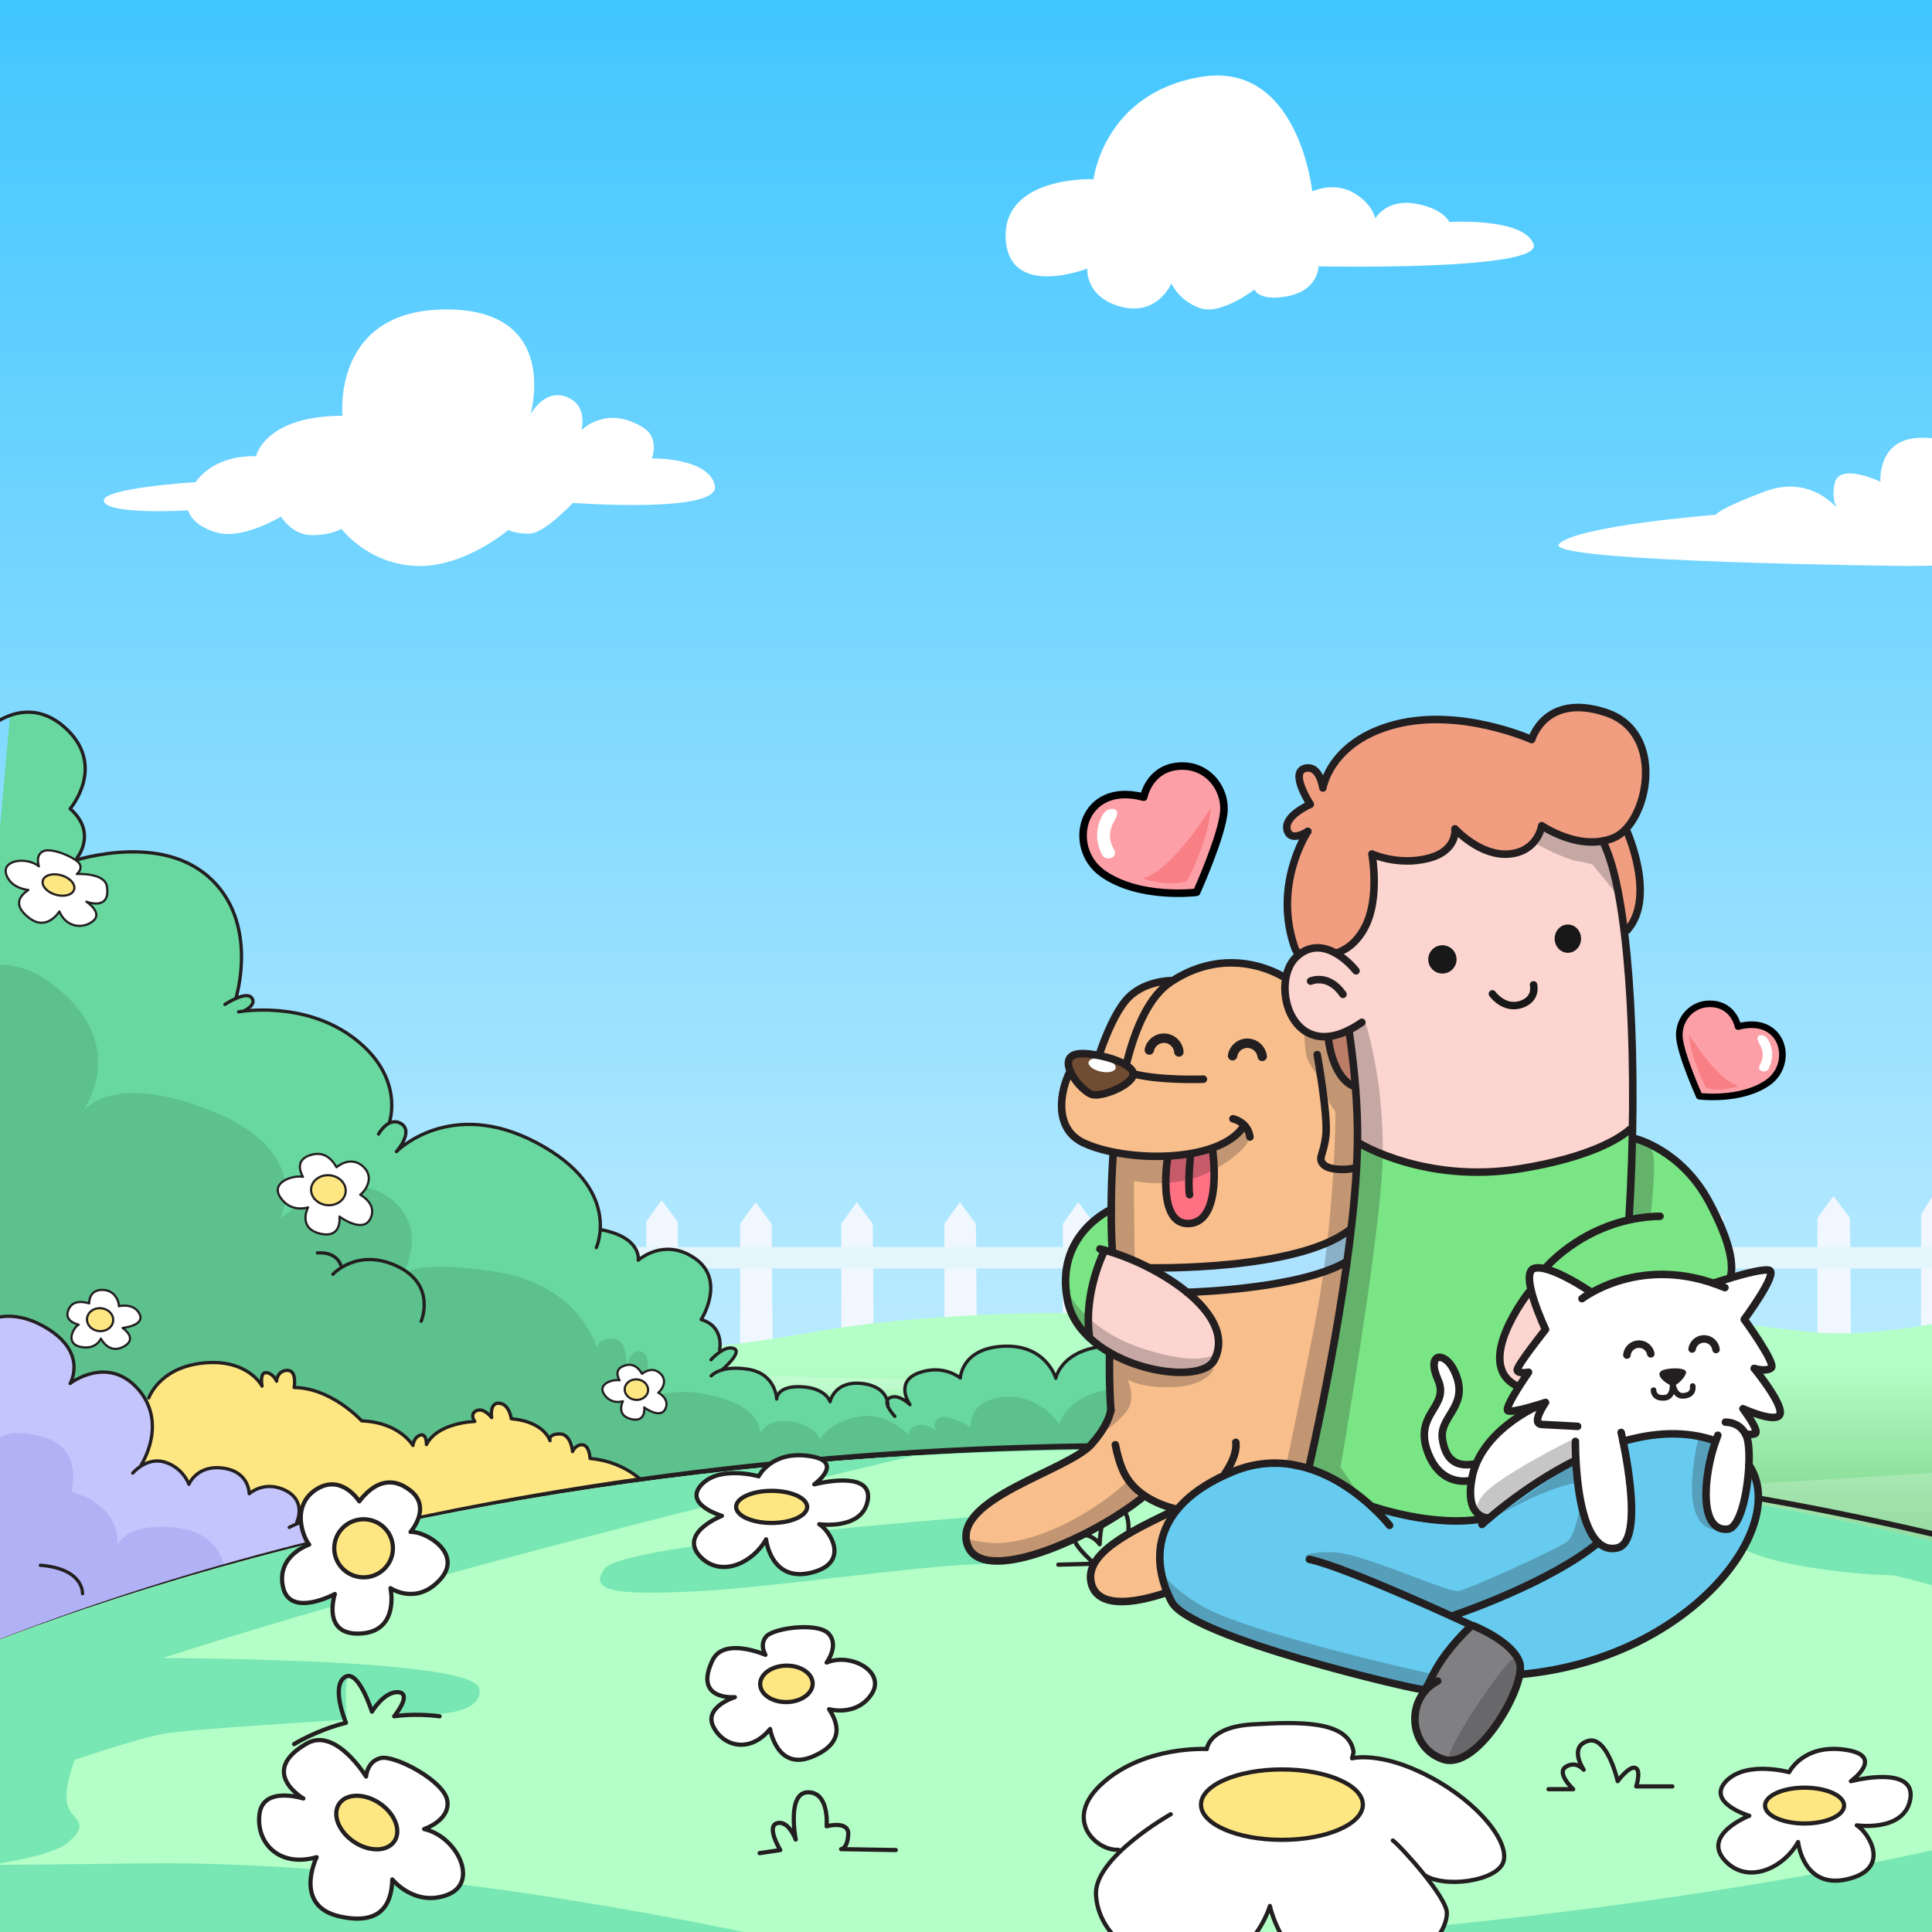 <svg width="1024" height="1024" viewBox="0 0 1024 1024" fill="none" xmlns="http://www.w3.org/2000/svg">
<rect x="0" y="0" width="1024" height="1024" fill="#333333" stroke="none"/>
<g clip-path="url(#clip0_10283_56744)">
<defs>
<linearGradient id="paint0_linear_10283_56744" x1="512" y1="0" x2="512" y2="1024" gradientUnits="userSpaceOnUse">
<stop stop-color="#41C6FF"/>
<stop offset="0.786" stop-color="#C9EFFF"/>
</linearGradient>
<linearGradient id="paint1_linear_10283_56744" x1="512" y1="697.409" x2="512" y2="1046" gradientUnits="userSpaceOnUse">
<stop offset="0.073" stop-color="#B4FFC7"/>
<stop offset="0.501" stop-color="#59B460"/>
<stop offset="1" stop-color="#1A6A20"/>
</linearGradient>
<clipPath id="clip0_10283_56744">
<rect width="1024" height="1024" fill="white"/>
</clipPath>
<clipPath id="clip1_10283_56744">
<rect width="775.405" height="509.165" fill="white" transform="matrix(-0.996 -0.088 -0.088 0.996 767.405 442.59)"/>
</clipPath>
<clipPath id="clip2_10283_56744">
<rect width="1490" height="286" fill="white" transform="translate(-212 763)"/>
</clipPath>
</defs>
<rect width="1024" height="1024" fill="url(#paint0_linear_10283_56744)"/>
<path d="M1018.21 643.636V715.618L1033.63 716.701L1033.09 643.636L1025.52 632L1018.21 643.636Z" fill="#F0F7FF"/>
<path d="M963.276 645.568V717.78L981.136 718.866L980.51 645.568L971.736 633.895L963.276 645.568Z" fill="#F0F7FF"/>
<path d="M895.624 645.568V717.78L914.025 718.866L913.379 645.568L904.34 633.895L895.624 645.568Z" fill="#F0F7FF"/>
<path d="M820.394 645.568V717.78L837.172 718.866L836.583 645.568L828.342 633.895L820.394 645.568Z" fill="#F0F7FF"/>
<path d="M754.907 644.485V716.697L770.602 717.783L770.051 644.485L762.341 632.812L754.907 644.485Z" fill="#F0F7FF"/>
<path d="M694.29 644.336V715.628L710.527 716.7L709.957 644.336L701.981 632.812L694.29 644.336Z" fill="#F0F7FF"/>
<path d="M628.803 646.501V717.793L646.122 718.865L645.514 646.501L637.007 634.977L628.803 646.501Z" fill="#F0F7FF"/>
<path d="M563.315 648.666V719.958L580.634 721.03L580.027 648.666L571.519 637.142L563.315 648.666Z" fill="#F0F7FF"/>
<path d="M500.534 648.666V719.958L517.853 721.03L517.245 648.666L508.738 637.142L500.534 648.666Z" fill="#F0F7FF"/>
<path d="M445.871 648.666V719.958L463.19 721.03L462.582 648.666L454.075 637.142L445.871 648.666Z" fill="#F0F7FF"/>
<path d="M392.29 648.666V719.958L409.609 721.03L409.002 648.666L400.494 637.142L392.29 648.666Z" fill="#F0F7FF"/>
<path d="M342.498 647.584V718.876L359.817 719.948L359.209 647.584L350.702 636.06L342.498 647.584Z" fill="#F0F7FF"/>
<path d="M290.541 646.501V717.793L307.319 718.865L306.73 646.501L298.489 634.977L290.541 646.501Z" fill="#F0F7FF"/>
<path d="M241.29 646.501V717.793L258.068 718.865L257.479 646.501L249.238 634.977L241.29 646.501Z" fill="#F0F7FF"/>
<path d="M188.792 645.419V716.711L207.194 717.783L206.548 645.419L197.509 633.895L188.792 645.419Z" fill="#F0F7FF"/>
<path d="M140.624 646.501V717.793L159.025 718.865L158.379 646.501L149.34 634.977L140.624 646.501Z" fill="#F0F7FF"/>
<path d="M98.95 646.088V721.52L117.351 722.654L116.706 646.088L107.666 633.895L98.95 646.088Z" fill="#F0F7FF"/>
<path d="M57.276 645.94V720.451L75.677 721.572L75.032 645.94L65.993 633.895L57.276 645.94Z" fill="#F0F7FF"/>
<path d="M9.108 645.399V719.91L27.509 721.031L26.863 645.399L17.824 633.354L9.108 645.399Z" fill="#F0F7FF"/>
<rect x="-12" y="660.955" width="1057" height="11.366" fill="#E3F6FC"/>
<path d="M-55.458 705.861C-81.167 698.733 -102.017 702.891 -109.229 705.861L-170 1031.68L1148.18 1046L1194 1005.27V849.998C1188.91 807.786 1168.36 719.034 1126.87 701.724C1075 680.088 1020.28 712.225 958.553 705.861C896.828 699.497 877.738 691.543 829.694 694.724C781.65 697.906 664.881 711.588 631.155 701.724C597.429 691.861 490.523 695.361 431.98 705.861C373.436 716.361 297.393 724.315 248.713 705.861C200.033 687.406 67.038 705.861 42.22 705.861C17.403 705.861 -23.323 714.77 -55.458 705.861Z" fill="url(#paint1_linear_10283_56744)"/>
<g opacity="0.21">
<path d="M874.533 942.582C781.529 906.709 1107.04 887.333 1281.43 882.129C1168.6 884.786 921.301 892.891 834.674 904.051C726.391 918.002 818.066 933.945 808.102 950.553C710.78 1056.84 296.248 994.398 161.724 983.437C27.2 972.476 -60.489 951.218 -15.648 976.462C29.193 1001.71 220.848 1009.35 187.632 1008.35C154.416 1007.35 22.882 1050.86 44.804 1045.55C66.727 1040.24 706.794 1032.93 757.614 1021.97C808.434 1011.01 990.788 987.423 874.533 942.582Z" fill="white"/>
<path d="M265.5 771C172.496 735.127 477.118 738.204 651.5 733C538.677 735.658 315.627 721.84 229 733C120.717 746.951 212.546 745.817 202.582 762.425C105.26 868.715 -309.272 806.269 -443.796 795.308C-578.32 784.347 -666.009 763.089 -621.168 788.333C-576.327 813.577 -384.672 821.216 -417.888 820.22C-451.104 819.223 -582.638 862.736 -560.715 857.421C-538.793 852.107 101.274 844.799 152.094 833.838C202.914 822.877 381.755 815.841 265.5 771Z" fill="white"/>
<path d="M654.977 905.712C486.773 866.118 939.636 842.048 1187.09 834.962L1290.06 806.064C1292.39 789.789 1294.25 758.035 1283.09 761.223C1269.14 765.209 724.73 803.739 621.097 796.432C517.464 789.124 426.453 807.393 497.203 842.934C567.952 878.475 532.411 905.712 365.004 922.984C159.067 927.634 179.992 905.712 139.801 860.206C99.611 814.701 -59.493 834.962 -75.104 834.962C-87.593 834.962 -80.308 874.821 -75.104 894.75L7.271 885.118C-83.076 962.843 348.728 970.814 555.994 958.192C763.26 945.57 711.444 928.298 654.977 905.712Z" fill="white"/>
</g>
<path d="M1052.57 248.149C1052.57 248.149 1040.77 231.255 1017.74 232.026C994.729 232.604 996.692 255.333 996.692 255.333C996.692 255.333 975.055 245.044 972.495 255.911C969.936 266.982 975.055 270.868 975.055 270.868C975.055 270.868 960.695 250.858 935.11 260.579C909.536 270.29 909.536 272.817 909.536 272.817C909.536 272.817 835.362 278.641 826.306 288.352C817.261 298.062 1011.84 300 1011.84 300L1099 298.64" fill="white"/>
<path d="M579.596 94.976C579.596 94.976 584.903 49.354 636.58 40.741C688.256 32.128 695.524 101.441 695.524 101.441C695.524 101.441 706.724 96.152 717.144 102.024C727.553 107.895 728.928 115.731 728.928 115.731C728.928 115.731 734.82 105.359 749.952 107.895C765.083 110.442 768.224 117.684 768.224 117.684C768.224 117.684 807.521 115.137 812.828 129.427C818.135 143.717 698.86 141.17 698.86 141.17C698.86 141.17 698.86 153.507 683.144 156.831C667.428 160.155 664.871 153.507 664.871 153.507C664.871 153.507 647.184 167.214 635.984 163.296C624.785 159.378 620.853 150.182 620.853 150.182C620.853 150.182 613.585 167.807 593.937 162.519C575.069 157.424 576.249 142.347 576.249 142.347C576.249 142.347 534.397 158.795 533.021 126.092C531.851 93.012 579.596 94.976 579.596 94.976Z" fill="white"/>
<path d="M181.533 220.373C181.533 220.373 175.638 164 236.568 164C297.498 164 281.19 219.593 281.19 219.593C281.19 219.593 288.461 205.841 300.261 210.356C312.05 214.872 308.128 228.039 308.128 228.039C308.128 228.039 321.293 214.287 340.96 226.664C349.802 232.165 345.479 242.971 345.479 242.971C345.479 242.971 375.559 242.387 378.897 257.308C382.234 272.435 303.609 266.545 303.609 266.545C303.609 266.545 288.472 282.852 280.616 282.852C272.749 282.852 269.411 280.892 269.411 280.892C269.411 280.892 245.822 301.131 220.271 299.95C194.72 298.77 180.958 280.308 180.958 280.308C180.958 280.308 175.649 283.643 165.236 283.643C154.822 283.643 148.917 273.821 148.917 273.821C148.917 273.821 128.665 286.198 114.914 282.268C101.152 278.337 99.776 270.486 99.776 270.486C99.776 270.486 58.492 273.042 55.154 265.971C51.817 258.705 103.71 255.565 103.71 255.565C103.71 255.565 112.162 241.228 135.751 241.813C135.535 241.986 140.259 220.373 181.533 220.373Z" fill="white"/>
<g clip-path="url(#clip1_10283_56744)">
<path d="M328.524 888.68C329.735 886.276 330.547 882.744 326.361 882.153C323.288 881.662 321.175 883.004 319.908 884.639L320.014 883.447C320.014 883.447 322.352 866.943 302.823 862.26C283.295 857.576 274.541 867.721 274.541 867.721C274.541 867.721 275.257 855.443 253.847 848.08C234.854 841.588 224.432 845.249 222.356 846.157C221.954 839.459 220.242 829.258 213.334 820.016C210.769 816.621 207.69 813.398 203.582 810.521C186.003 797.929 165.483 804.407 157.192 807.931L157.412 806.858C157.412 806.858 163.209 794.921 149.856 789.476C139.385 785.269 132.185 791.948 132.185 791.948C132.185 791.948 132.349 780.276 118.431 778.384C104.523 776.385 100.221 786.925 100.221 786.925C100.221 786.925 97.252 778.251 87.55 775.205C82.338 773.541 77.684 775.421 74.637 777.444L74.961 776.599C74.961 776.599 85.91 759.986 78.011 743.666C76.852 741.269 75.199 738.829 73.165 736.464C56.952 718.312 37.27 733.604 37.27 733.604C37.27 733.604 47.535 716.275 22.183 702.773C-3.169 689.272 -18.602 708.654 -18.602 708.654L-24.105 711.66L-39.243 882.126L377.55 919.139L379.003 912.605C379.003 912.605 382.853 897.328 364.109 888.018C346.801 879.381 330.885 887.361 328.524 888.68Z" fill="#C4C5FD"/>
<path d="M291.535 763.393C291.146 762.157 287.445 753.308 270.996 751.848C270.996 751.848 270.062 744.119 264.62 743.636C259.302 743.164 260.578 751.25 260.578 751.25C260.578 751.25 256.454 745.751 252.551 747.588C248.649 749.426 251.67 753.299 251.67 753.299C251.67 753.299 232.06 753.742 226.026 765.549C226.026 765.549 226.203 759.338 222.729 760.559C219.265 761.671 218.88 766.006 218.88 766.006C218.88 766.006 211.623 753.675 191.739 753.001C191.739 753.001 175.839 735.533 155.915 735.293C155.915 735.293 157.618 725.942 152.109 726.217C146.724 726.503 146.614 731.955 146.614 731.955C146.614 731.955 144.867 727.758 141.157 727.429C137.57 727.11 138.829 733.994 138.79 734.428C138.477 733.744 130.851 719.96 107.956 722.296C84.444 724.577 78.89 740.795 78.89 740.795L77.565 743.08C85.465 759.401 74.516 776.014 74.516 776.014L74.192 776.859C77.238 774.836 81.893 772.955 87.105 774.62C96.807 777.666 99.776 786.34 99.776 786.34C99.776 786.34 104.078 775.799 117.986 777.799C131.894 779.799 131.74 791.363 131.74 791.363C131.74 791.363 138.939 784.684 149.411 788.891C162.763 794.336 156.967 806.273 156.967 806.273L156.747 807.346C165.037 803.822 185.557 797.343 203.137 809.936C207.244 812.813 210.324 816.036 212.889 819.431L213.813 818.858C253.786 806.679 297.439 796.575 343.878 788.794L343.441 788.099C343.441 788.099 333.436 774.432 312.41 772.565C312.41 772.565 312.151 765.66 308.441 765.331C304.73 765.001 303.137 768.901 303.137 768.901C303.137 768.901 302.367 759.33 296.116 759.54C291.072 760.184 291.346 762.721 291.535 763.393Z" fill="#FEE782"/>
<path d="M470.278 742.452C469.953 743.297 470.228 744.414 470.636 745.433C470.684 744.891 470.657 743.796 470.278 742.452Z" fill="#27AAE1"/>
<path d="M688.535 758.018C688.706 757.487 690.846 748.83 684.415 748.259C677.86 747.677 674.934 752.551 674.934 752.551C674.934 752.551 674.866 735.069 657.619 732.773C640.371 730.476 633.721 739.388 633.721 739.388C633.721 739.388 630.824 715.866 597.002 713.518C563.171 711.278 559.707 730.631 559.707 730.631C559.707 730.631 554.692 712.71 532.171 713.659C509.649 714.608 509.109 730.507 509.109 730.507C509.109 730.507 500.183 722.942 487.039 727.782C474.027 732.525 482.093 744.163 482.436 744.522C482.084 744.272 476.352 738.629 471.916 740.857C471.136 741.224 470.717 741.733 470.535 742.372C470.914 743.717 470.942 744.811 470.894 745.353C470.486 744.334 470.211 743.217 470.535 742.372C469.701 739.131 466.756 734.391 457.386 733.231C442.593 731.372 440.326 742.857 440.326 742.857C440.326 742.857 438.231 735.572 425.073 734.949C411.915 734.327 412.031 741.437 412.031 741.437C412.031 741.437 411.721 728.084 396.976 725.682C390.584 724.678 386.054 725.149 382.98 726.078C382.98 726.078 394.436 716.391 389.233 714.618C386.694 713.737 383.828 715.121 381.429 716.874L381.687 715.368C381.687 715.368 384.278 703.037 371.885 699.425C371.885 699.425 385.188 678.761 368.768 667.145C352.348 655.529 338.53 667.955 338.53 667.955C338.53 667.955 340.597 655.906 318.775 651.783L318.404 651.75C319.138 640.675 315.095 621.638 284.741 605.508C239.98 581.763 212.047 608.555 210.409 610.157C211.238 609.248 219.325 599.59 212.955 595.529C210.834 594.139 208.826 594.288 207.018 595.001L206.809 594.546C207.334 592.845 214.084 570.18 188.291 550.413C166.7 533.86 139.944 534.761 130.381 535.768L130.286 535.432C130.81 535.151 136.569 532.058 133.633 528.63C132.055 526.742 128.344 527.832 125.098 529.292C125.098 529.292 138.079 488.393 110.292 464.408C88.067 445.177 53.798 452.073 41.016 455.635L41.103 454.66C41.103 454.66 52.001 441.428 37.428 428.666C37.428 428.666 56.194 406.849 36.138 387.046C24.57 375.533 13.019 376.473 5.29 379.282L-24.197 711.326L-18.695 708.32C-18.695 708.32 -3.262 688.938 22.09 702.439C47.443 715.941 37.178 733.27 37.178 733.27C37.178 733.27 56.87 717.87 73.073 736.13C75.231 738.506 76.76 740.935 77.918 743.332L79.243 741.046C79.243 741.046 84.797 724.828 108.31 722.547C131.194 720.32 138.821 734.104 139.143 734.679C139.058 734.234 137.8 727.351 141.51 727.68C145.22 728.01 146.967 732.206 146.967 732.206C146.967 732.206 147.077 726.755 152.463 726.468C157.848 726.182 156.269 735.544 156.269 735.544C176.182 735.893 192.092 753.252 192.092 753.252C211.977 753.926 219.233 766.257 219.233 766.257C219.233 766.257 219.618 761.923 223.083 760.81C226.547 759.698 226.379 765.8 226.379 765.8C232.414 753.993 252.023 753.55 252.023 753.55C252.023 753.55 249.002 749.678 252.905 747.84C256.807 746.002 260.931 751.502 260.931 751.502C260.931 751.502 259.531 743.404 264.973 743.887C270.291 744.359 271.349 752.099 271.349 752.099C287.798 753.56 291.386 762.289 291.889 763.644C291.699 762.972 291.435 760.327 296.801 760.257C303.053 760.048 303.823 769.619 303.823 769.619C303.823 769.619 305.416 765.719 309.126 766.049C312.837 766.378 313.096 773.282 313.096 773.282C334.121 775.149 344.126 788.817 344.126 788.817L344.563 789.511C458.186 770.548 589.148 765.467 727.419 777.746C730.388 778.009 733.232 778.262 736.201 778.526L736.144 777.756C736.144 777.756 733.795 757.887 714.941 754.028C696.344 750.083 688.944 757.618 688.535 758.018Z" fill="#68D8A0"/>
<path d="M37.044 733.36C37.044 733.36 47.308 716.031 21.956 702.53C-3.396 689.029 -18.829 708.411 -18.829 708.411L-24.331 711.417L-6.623 512.017C3.283 509.948 18.486 511.407 36.251 528.932C63.065 555.451 48.614 582.02 43.868 589.135C48.327 583.851 65.228 570.389 111.241 588.456C167.26 610.36 148.528 645.833 148.528 645.833C148.528 645.833 180.953 617.583 205.056 633.923C227.628 649.253 214.931 672.919 213.301 675.833C214.301 674.392 221.358 667.919 261.96 673.928C307.48 680.701 316.342 714.255 316.342 714.255C316.342 714.255 316.823 708.837 325.481 709.606C331.912 710.177 332.349 720.701 332.115 726.141C332.614 721.926 334.343 715.089 339.841 716.342C347.784 718.14 339.908 743.654 339.908 743.654C339.908 743.654 352.05 733.264 378.874 740.015C405.698 746.766 402.64 760.147 402.64 760.147C402.64 760.147 405.883 751.697 418.821 753.393C431.759 755.088 434.796 763.003 434.796 763.003C434.796 763.003 438.04 754.553 453.932 751.049C469.825 747.546 481.753 760.62 481.753 760.62C481.753 760.62 480.804 757.259 485.944 755.531C491.084 753.802 496.264 758.631 496.264 758.631C496.264 758.631 493.509 754.564 497.508 751.642C501.507 748.721 514.534 756.431 514.534 756.431C514.534 756.431 512.645 742.61 531.534 740.465C550.422 738.319 561.443 754.589 561.443 754.589C561.443 754.589 566.074 737.525 593.002 736.093C612.412 735.087 619.887 747.765 622.62 754.889C622.376 752.027 623.273 748.94 628.62 749.087C638.563 749.423 641.833 761.729 641.833 761.729C641.833 761.729 642.692 759.074 665.572 761.106C688.452 763.138 696.766 774.799 696.766 774.799L695.377 775.003C568.9 766.065 449.23 771.712 344.211 789.255L343.774 788.561C343.774 788.561 333.769 774.893 312.743 773.026C312.743 773.026 312.484 766.122 308.774 765.792C305.063 765.463 303.471 769.363 303.471 769.363C303.471 769.363 302.7 759.792 296.449 760.001C290.949 760.168 291.346 762.716 291.536 763.388C291.023 762.141 287.445 753.303 270.996 751.843C270.996 751.843 270.062 744.114 264.62 743.631C259.302 743.159 260.578 751.245 260.578 751.245C260.578 751.245 256.455 745.746 252.552 747.583C248.649 749.421 251.671 753.294 251.671 753.294C251.671 753.294 232.061 753.737 226.026 765.544C226.026 765.544 226.204 759.333 222.73 760.554C219.266 761.666 218.881 766.001 218.881 766.001C218.881 766.001 211.624 753.67 191.739 752.996C191.739 752.996 175.839 735.528 155.916 735.288C155.916 735.288 157.619 725.937 152.11 726.212C146.724 726.498 146.614 731.95 146.614 731.95C146.614 731.95 144.868 727.753 141.157 727.424C137.571 727.105 138.829 733.989 138.914 734.434C138.601 733.75 130.965 720.075 107.957 722.291C84.444 724.572 78.891 740.79 78.891 740.79L77.566 743.075C76.407 740.679 74.754 738.238 72.721 735.873C56.735 717.961 37.044 733.36 37.044 733.36Z" fill="#5DC18D"/>
<path opacity="0.35" d="M296.304 911.809C296.304 911.809 291.282 891.157 270.161 890.373C249.04 889.59 248.229 891.702 248.229 891.702C248.229 891.702 249.809 880.92 233.78 878.951C217.75 876.981 215.461 881.693 215.461 881.693C215.461 881.693 217.482 858.935 186.852 852.939C156.221 846.942 150.023 860.59 150.023 860.59C150.023 860.59 155.988 842.552 144.953 840.48C133.918 838.408 131.623 850.218 131.623 850.218C131.623 850.218 141.587 829.258 131.122 827.783C120.658 826.308 119.792 836.061 119.792 836.061C119.792 836.061 120.005 812.597 93.463 809.693C66.92 806.79 62.103 818.923 62.103 818.923C62.103 818.923 65.739 799.04 37.822 790.553C37.822 790.553 44.887 767.151 21.725 761.271C-1.437 755.392 -3.018 766.174 -3.018 766.174C-3.018 766.174 3.195 738.327 -16.875 732.722L-22.674 727.838L-36.147 879.555" fill="#8E8EE5"/>
<path d="M74.855 776.368C74.855 776.368 89.272 754.384 73.069 736.124C56.855 717.973 37.173 733.264 37.173 733.264C37.173 733.264 47.438 715.935 22.086 702.434C-3.266 688.933 -18.699 708.315 -18.699 708.315" stroke="#231F20" stroke-width="1.745" stroke-miterlimit="10" stroke-linecap="round" stroke-linejoin="round"/>
<path d="M735.791 777.502C735.791 777.502 733.442 757.633 714.588 753.774C695.734 749.915 688.409 758.003 688.409 758.003C688.409 758.003 690.855 748.717 684.3 748.135C677.745 747.553 674.819 752.427 674.819 752.427C674.819 752.427 674.751 734.945 657.503 732.649C640.256 730.352 633.606 739.264 633.606 739.264C633.606 739.264 630.709 715.742 596.887 713.394C563.056 711.154 559.592 730.507 559.592 730.507C559.592 730.507 554.577 712.586 532.055 713.535C509.533 714.484 508.994 730.383 508.994 730.383C508.994 730.383 500.067 722.818 486.923 727.658C473.779 732.498 482.31 744.506 482.31 744.506C482.31 744.506 476.36 738.516 471.667 740.83C466.974 743.144 474.284 750.674 474.284 750.674" stroke="#231F20" stroke-width="1.745" stroke-miterlimit="10" stroke-linecap="round" stroke-linejoin="round"/>
<path d="M470.617 745.649C470.617 745.649 471.807 735.051 457.005 733.3C442.202 731.548 439.945 742.926 439.945 742.926C439.945 742.926 437.849 735.64 424.692 735.018C411.534 734.395 411.65 741.505 411.65 741.505C411.65 741.505 411.34 728.152 396.595 725.751C381.85 723.349 376.963 729.25 376.963 729.25" stroke="#231F20" stroke-width="1.745" stroke-miterlimit="10" stroke-linecap="round" stroke-linejoin="round"/>
<path d="M382.599 726.149C382.599 726.149 394.054 716.462 388.852 714.69C383.649 712.917 376.848 720.723 376.848 720.723" stroke="#231F20" stroke-width="1.745" stroke-miterlimit="10" stroke-linecap="round" stroke-linejoin="round"/>
<path d="M381.435 715.342C381.435 715.342 384.026 703.011 371.633 699.399C371.633 699.399 384.936 678.735 368.516 667.119C352.096 655.503 338.278 667.929 338.278 667.929C338.278 667.929 340.345 655.88 318.523 651.757" stroke="#231F20" stroke-width="1.745" stroke-miterlimit="10" stroke-linecap="round" stroke-linejoin="round"/>
<path d="M316.063 661.262C316.063 661.262 330.423 630.097 284.473 605.701C238.524 581.305 210.141 610.35 210.141 610.35C210.141 610.35 219.419 599.924 212.697 595.613C205.965 591.411 200.617 601.094 200.617 601.094" stroke="#231F20" stroke-width="1.745" stroke-miterlimit="10" stroke-linecap="round" stroke-linejoin="round"/>
<path d="M206.417 594.725C206.417 594.725 214.747 571.108 187.908 550.484C161.069 529.86 126.468 536.29 126.468 536.29" stroke="#231F20" stroke-width="1.745" stroke-miterlimit="10" stroke-linecap="round" stroke-linejoin="round"/>
<path d="M129.904 535.5C129.904 535.5 136.425 532.256 133.25 528.698C130.076 525.139 119.213 532.366 119.213 532.366" stroke="#231F20" stroke-width="1.745" stroke-miterlimit="10" stroke-linecap="round" stroke-linejoin="round"/>
<path d="M124.972 529.278C124.972 529.278 137.953 488.38 110.167 464.395C82.38 440.41 35.761 457.241 35.761 457.241" stroke="#231F20" stroke-width="1.745" stroke-miterlimit="10" stroke-linecap="round" stroke-linejoin="round"/>
<path d="M40.853 454.634C40.853 454.634 51.751 441.403 37.178 428.64C37.178 428.64 55.943 406.823 35.888 387.02C15.832 367.217 -4.014 384.351 -4.014 384.351" stroke="#231F20" stroke-width="1.745" stroke-miterlimit="10" stroke-linecap="round" stroke-linejoin="round"/>
<path d="M45.767 477.898C45.767 477.898 54.723 483.718 49.343 488.155C43.963 492.592 34.954 491.574 31.471 483.073C31.471 483.073 24.895 493.957 15.34 486.446C5.776 479.043 11.575 474.097 15.032 471.673C15.032 471.673 5.737 471.066 3.299 463.423C0.871 455.671 14.231 454.017 20.629 459.173C20.629 459.173 18.428 453.079 23.092 451.091C27.756 449.102 40.823 454.959 42.295 458.039C43.776 461.01 40.71 463.25 40.71 463.25C40.71 463.25 55.62 462.389 56.697 469.912C58.644 483.083 45.767 477.898 45.767 477.898Z" fill="white" stroke="#231F20" stroke-width="1.163" stroke-miterlimit="10" stroke-linecap="round" stroke-linejoin="round"/>
<path d="M28.956 474.056C24.44 472.547 21.695 469.092 22.825 466.34C23.954 463.589 28.531 462.581 33.047 464.091C37.563 465.601 40.309 469.055 39.179 471.807C38.049 474.559 33.472 475.566 28.956 474.056Z" fill="#FEE782" stroke="#231F20" stroke-width="1.163" stroke-miterlimit="10" stroke-linecap="round" stroke-linejoin="round"/>
<path d="M178.365 618.67C178.365 618.67 185.678 612.111 192.485 618.286C199.281 624.569 192.613 632.278 190.909 633.219C190.909 633.219 200.324 638.096 196.253 646.036C192.182 653.975 179.908 644.802 179.908 644.802C179.908 644.802 181.59 656.748 169.509 653.818C157.562 650.791 163.263 639.938 163.263 639.938C163.263 639.938 154.259 643.071 148.644 634.708C143.03 626.345 155.821 622.675 160.586 623.754C160.586 623.754 155.656 616.107 162.929 612.821C170.448 609.557 175.24 613.15 178.365 618.67Z" fill="white" stroke="#231F20" stroke-width="1.163" stroke-miterlimit="10" stroke-linecap="round" stroke-linejoin="round"/>
<path d="M172.239 638.596C167.272 637.599 164.062 633.321 165.067 629.041C166.073 624.761 170.915 622.1 175.881 623.096C180.847 624.093 184.058 628.371 183.052 632.651C182.047 636.931 177.205 639.593 172.239 638.596Z" fill="#FEE782" stroke="#231F20" stroke-width="1.163" stroke-miterlimit="10" stroke-linecap="round" stroke-linejoin="round"/>
<path d="M340.29 728.179C340.29 728.179 345.3 723.709 349.91 727.941C354.52 732.173 350.062 737.457 348.881 738.117C348.881 738.117 355.319 741.419 352.593 746.857C349.866 752.294 341.452 745.976 341.452 745.976C341.452 745.976 342.595 754.161 334.424 752.124C326.253 750.088 330.152 742.679 330.152 742.679C330.152 742.679 323.985 744.753 320.251 739.069C316.394 733.375 325.093 730.871 328.394 731.601C328.394 731.601 324.993 726.384 330.047 724.211C334.854 722.017 338.134 724.383 340.29 728.179Z" fill="white" stroke="#231F20" stroke-width="1.163" stroke-miterlimit="10" stroke-linecap="round" stroke-linejoin="round"/>
<path d="M336.061 741.845C332.706 741.172 330.544 738.25 331.233 735.318C331.922 732.387 335.2 730.556 338.556 731.23C341.912 731.903 344.073 734.826 343.384 737.757C342.696 740.688 339.417 742.519 336.061 741.845Z" fill="#FEE782" stroke="#231F20" stroke-width="1.163" stroke-miterlimit="10" stroke-linecap="round" stroke-linejoin="round"/>
<path d="M47.302 690.811C47.302 690.811 46.815 683.668 54.169 683.666C61.648 683.675 63.239 691.025 63 692.314C63 692.314 70.908 690.286 73.975 696.456C77.042 702.627 64.967 703.848 64.967 703.848C64.967 703.848 73.448 709.407 65.585 713.733C57.598 718.048 53.496 709.492 53.496 709.492C53.496 709.492 50.959 715.602 42.76 713.891C34.55 712.288 38.536 703.904 41.687 702.108C41.687 702.108 34.343 700.583 35.947 695.155C37.551 689.727 42.194 689.374 47.302 690.811Z" fill="white" stroke="#231F20" stroke-width="1.163" stroke-miterlimit="10" stroke-linecap="round" stroke-linejoin="round"/>
<path d="M47.43 702.915C45.181 700.141 45.876 696.342 48.984 694.431C52.092 692.52 56.435 693.22 58.684 695.994C60.934 698.769 60.238 702.567 57.13 704.478C54.023 706.389 49.68 705.689 47.43 702.915Z" fill="#FEE782" stroke="#231F20" stroke-width="1.163" stroke-miterlimit="10" stroke-linecap="round" stroke-linejoin="round"/>
<path d="M343.773 788.564C343.773 788.564 333.768 774.896 312.743 773.029C312.743 773.029 312.483 766.125 308.773 765.796C305.063 765.466 303.47 769.366 303.47 769.366C303.47 769.366 302.699 759.795 296.448 760.004C290.197 760.214 291.516 763.608 291.516 763.608C291.516 763.608 288.672 753.525 270.986 751.954C270.986 751.954 270.052 744.226 264.61 743.742C259.292 743.27 260.568 751.357 260.568 751.357C260.568 751.357 256.444 745.857 252.542 747.695C248.639 749.533 251.66 753.406 251.66 753.406C251.66 753.406 232.051 753.849 226.016 765.655C226.016 765.655 226.194 759.445 222.72 760.666C219.255 761.778 218.87 766.113 218.87 766.113C218.87 766.113 211.614 753.781 191.729 753.108C191.729 753.108 175.829 735.64 155.906 735.4C155.906 735.4 157.609 726.048 152.099 726.324C146.714 726.61 146.604 732.061 146.604 732.061C146.604 732.061 144.857 727.865 141.147 727.536C137.437 727.206 138.894 734.654 138.894 734.654C138.894 734.654 131.459 720.122 107.947 722.403C84.434 724.684 78.88 740.902 78.88 740.902" stroke="#231F20" stroke-width="1.745" stroke-miterlimit="10" stroke-linecap="round" stroke-linejoin="round"/>
<path d="M624.704 783.364C624.704 783.364 622.807 776.642 613.188 776.88C603.569 777.118 609.973 756.934 596.615 757.168C583.256 757.401 586.927 777.824 586.927 777.824C586.927 777.824 584.727 770.311 579.189 770.912C573.775 771.523 573.569 778.058 573.569 778.058C573.569 778.058 569.31 774.075 565.007 776.206C560.705 778.336 560.979 779.452 559.333 779.743C557.696 779.925 542.624 781.208 542.624 781.208" fill="#B4FFC7"/>
<path d="M624.704 783.364C624.704 783.364 622.807 776.642 613.188 776.88C603.569 777.118 609.973 756.934 596.615 757.168C583.256 757.401 586.927 777.824 586.927 777.824C586.927 777.824 584.727 770.311 579.189 770.912C573.775 771.523 573.569 778.058 573.569 778.058C573.569 778.058 569.31 774.075 565.007 776.206C560.705 778.336 560.979 779.452 559.333 779.743C557.696 779.925 542.624 781.208 542.624 781.208" stroke="#231F20" stroke-width="1.745" stroke-miterlimit="10" stroke-linecap="round" stroke-linejoin="round"/>
<path d="M223.217 700.304C223.217 700.304 231.533 681.054 210.478 671.102C189.423 661.15 176.44 675.397 176.44 675.397" stroke="#231F20" stroke-width="1.745" stroke-miterlimit="10" stroke-linecap="round" stroke-linejoin="round"/>
<path d="M180.908 671.432C180.908 671.432 179.508 663.335 168.223 664.08" stroke="#231F20" stroke-width="1.745" stroke-miterlimit="10" stroke-linecap="round" stroke-linejoin="round"/>
<path d="M378.88 912.591C378.88 912.591 382.73 897.314 363.986 888.004C345.243 878.694 328.135 888.861 328.135 888.861" stroke="#231F20" stroke-width="1.745" stroke-miterlimit="10" stroke-linecap="round" stroke-linejoin="round"/>
<path d="M320.024 883.335C320.024 883.335 322.362 866.831 302.834 862.148C283.305 857.465 274.551 867.61 274.551 867.61C274.551 867.61 275.267 855.331 253.858 847.969C234.864 841.476 224.442 845.138 222.367 846.046" stroke="#231F20" stroke-width="1.745" stroke-miterlimit="10" stroke-linecap="round" stroke-linejoin="round"/>
<path d="M222.072 853.557C222.072 853.557 226.086 826.608 203.467 810.4C180.848 794.192 153.308 809.55 153.308 809.55" stroke="#231F20" stroke-width="1.745" stroke-miterlimit="10" stroke-linecap="round" stroke-linejoin="round"/>
<path d="M157.309 806.627C157.309 806.627 163.106 794.69 149.753 789.245C139.282 785.038 132.082 791.717 132.082 791.717C132.082 791.717 132.246 780.044 118.328 778.153C104.42 776.153 100.119 786.694 100.119 786.694C100.119 786.694 97.149 778.02 87.448 774.974C77.746 771.928 70.354 780.774 70.354 780.774" stroke="#231F20" stroke-width="1.745" stroke-miterlimit="10" stroke-linecap="round" stroke-linejoin="round"/>
<path d="M43.731 844.71C43.731 844.71 44.658 831.467 21.387 829.619" stroke="#231F20" stroke-width="1.745" stroke-miterlimit="10" stroke-linecap="round" stroke-linejoin="round"/>
</g>
<g clip-path="url(#clip2_10283_56744)">
<path d="M-193.826 970.582C-13.572 846.654 277.519 766.109 605.937 766.273C863.794 766.436 1098.57 816.04 1274.73 897.567" stroke="#231F20" stroke-width="2.977" stroke-miterlimit="10" stroke-linecap="round" stroke-linejoin="round"/>
<path d="M1267.85 900.186C1257.7 913.119 1254.1 928.18 1252.95 938.166C1250.33 936.529 1237.07 929.654 1211.37 936.857C1182.39 945.042 1181.9 963.541 1181.9 963.541C1181.9 963.541 1171.58 947.171 1145.39 951.591C1119.19 956.011 1120.34 981.058 1120.34 981.058V982.859C1118.87 980.403 1116.25 978.112 1112.15 978.275C1106.42 978.603 1107.24 984.005 1108.55 987.77C1105.6 985.642 1085.63 971.399 1061.89 982.041C1036.19 993.5 1039.46 1016.91 1039.46 1016.91L1040.61 1026.9H-97.724L-96.578 1019.37C-96.578 1019.37 -96.578 999.721 -120.809 992.354C-144.384 985.151 -156.99 997.102 -157.645 997.593C-157.645 997.102 -154.698 981.058 -176.145 973.855C-197.756 966.488 -212.163 979.585 -212.163 979.585C-212.163 979.585 -211.672 978.603 -211.181 976.966L-209.708 975.82L-197.92 969.599V969.762C-130.795 924.088 -48.609 884.47 45.038 852.71C91.043 837.158 139.831 823.406 191.075 811.783C282.43 791.319 381.152 777.404 484.622 771.511C518.02 769.546 552.074 768.564 586.454 768.236C590.22 768.236 594.149 768.236 598.078 768.236C631.149 768.236 663.729 769.055 695.982 770.692C842.019 777.895 978.887 801.142 1099.38 836.83C1159.47 854.675 1215.62 875.63 1266.7 899.204L1267.85 900.186Z" fill="#B4FFC7"/>
<path d="M408.656 1027.06H-97.724L-96.578 1019.53C-96.578 1019.53 -96.578 999.884 -120.809 992.517C-144.384 985.314 -156.99 997.265 -157.645 997.756C-157.645 997.265 -154.698 981.221 -176.145 974.018C-197.756 966.651 -212.163 979.748 -212.163 979.748C-212.163 979.748 -211.672 978.766 -211.181 977.129L-209.708 975.983L-197.92 969.762V969.925C-130.795 924.25 -48.609 884.633 45.038 852.873C91.043 837.321 139.831 823.569 191.075 811.946C282.43 791.319 381.152 777.403 484.622 771.51C426.993 785.098 25.556 880.54 -50.41 935.219C-132.269 994.154 -88.065 989.243 78.928 987.606C203.026 986.46 344.151 1013.14 408.656 1027.06Z" fill="#78E7B3"/>
<path d="M1267.85 900.186C1257.7 913.119 1254.1 928.181 1252.95 938.167C1250.33 936.53 1237.07 929.654 1211.37 936.857C1182.39 945.043 1181.9 963.542 1181.9 963.542C1181.9 963.542 1171.58 947.171 1145.39 951.591C1119.19 956.011 1120.34 981.059 1120.34 981.059V982.86C1118.87 980.404 1116.25 978.112 1112.15 978.276C1106.42 978.603 1107.24 984.006 1108.55 987.771C1105.6 985.643 1085.63 971.4 1061.89 982.041C1036.19 993.501 1039.46 1016.91 1039.46 1016.91L1040.61 1026.9H688.123C884.585 1013.96 1186.32 963.542 1179.28 910.5C1171.42 853.529 745.097 779.042 695.982 770.692C842.018 777.896 978.887 801.142 1099.38 836.831C1159.47 854.675 1215.62 875.63 1266.7 899.204L1267.85 900.186Z" fill="#78E7B3"/>
<path d="M512.943 804.254C512.943 804.254 330.398 818.169 320.574 831.266C310.751 844.363 329.579 845.181 367.234 843.544C404.889 841.907 484.784 830.12 516.545 829.138C548.307 828.155 575.811 806.71 512.943 804.254Z" fill="#78E7B3"/>
<path d="M683.211 805.073C683.211 805.073 811.73 800.981 862.483 811.622C913.236 822.263 923.059 823.9 915.691 831.267C908.324 838.634 775.712 828.811 751.154 827.993C726.597 827.174 621.653 832.904 683.211 805.073Z" fill="#78E7B3"/>
<path d="M55.189 878.742C55.189 878.742 251.651 877.105 254.106 895.113C256.562 913.121 210.721 908.21 210.721 908.21C210.721 908.21 216.451 898.387 211.54 896.75C206.628 895.113 197.623 904.935 197.623 904.935C197.623 904.935 188.619 890.202 185.345 888.564C182.07 886.927 183.707 911.484 183.707 911.484C183.707 911.484 101.03 916.395 87.114 918.851C73.198 921.306 39.635 932.766 39.635 932.766C39.635 932.766 33.905 946.681 35.542 955.685C37.179 964.689 49.458 965.508 35.542 976.967C21.626 988.427 -56.14 994.975 -74.149 995.794C-92.158 996.613 -106.893 1010.53 -110.167 994.975C-113.441 979.423 -117.534 968.782 -117.534 968.782" fill="#78E7B3"/>
<path d="M936.976 807.526C936.976 807.526 920.113 804.252 921.096 816.858C922.242 829.463 1010.65 839.777 1030.79 832.737" fill="#78E7B3"/>
<path d="M829.901 840.762C829.901 840.762 846.763 846.001 841.197 856.642C835.631 867.283 821.551 870.393 811.237 857.624C811.237 857.624 807.635 880.052 788.971 872.358C770.307 864.663 776.201 853.04 780.13 847.146C780.13 847.146 765.723 851.239 757.701 839.288C749.679 827.338 768.67 817.024 781.44 822.426C781.44 822.426 774.564 813.259 780.458 807.038C786.351 800.817 809.272 804.091 813.365 808.511C817.294 812.931 813.856 818.334 813.856 818.334C813.856 818.334 835.794 808.675 841.852 821.117C852.166 842.726 829.901 840.762 829.901 840.762Z" fill="white" stroke="#231F20" stroke-width="2.233" stroke-miterlimit="10" stroke-linecap="round" stroke-linejoin="round"/>
<path d="M802.724 824.065C795.029 823.901 788.808 828.158 788.644 833.56C788.481 838.963 794.702 843.383 802.397 843.547C810.091 843.71 816.313 839.454 816.476 834.051C816.476 828.485 814.675 824.229 802.724 824.065Z" fill="#FEE782" stroke="#231F20" stroke-width="2.233" stroke-miterlimit="10" stroke-linecap="round" stroke-linejoin="round"/>
<path d="M927.154 962.396C927.154 962.396 900.631 972.71 915.038 986.953C927.317 998.903 945.817 989.572 953.021 976.312C953.021 976.312 955.641 1001.69 979.38 995.957C1003.12 990.227 989.858 970.745 984.128 967.471C984.128 967.471 1007.87 970.909 1012.12 955.193C1016.38 939.477 996.079 940.459 981.017 944.061C981.017 944.061 999.845 930.473 977.743 927.363C955.641 924.252 948.273 939.313 948.273 939.313C948.273 939.313 926.171 933.092 915.202 943.733C903.578 955.357 927.154 962.396 927.154 962.396Z" fill="white" stroke="#231F20" stroke-width="2.233" stroke-miterlimit="10" stroke-linecap="round" stroke-linejoin="round"/>
<path d="M956.459 966.49C968.033 966.49 977.415 962.239 977.415 956.995C977.415 951.751 968.033 947.5 956.459 947.5C944.886 947.5 935.504 951.751 935.504 956.995C935.504 962.239 944.886 966.49 956.459 966.49Z" fill="#FEE782" stroke="#231F20" stroke-width="2.233" stroke-miterlimit="10" stroke-linecap="round" stroke-linejoin="round"/>
<path d="M382.626 803.434C382.626 803.434 358.723 812.766 371.657 825.535C382.79 836.34 399.325 827.991 406.038 815.876C406.038 815.876 408.493 838.795 429.94 833.557C451.388 828.318 439.436 810.801 434.197 807.854C434.197 807.854 455.644 810.965 459.573 796.722C463.503 782.479 445.166 783.462 431.578 786.736C431.578 786.736 448.441 774.458 428.631 771.675C408.821 768.892 402.108 782.479 402.108 782.479C402.108 782.479 382.135 776.75 372.312 786.408C361.342 797.213 382.626 803.434 382.626 803.434Z" fill="white" stroke="#231F20" stroke-width="2.233" stroke-miterlimit="10" stroke-linecap="round" stroke-linejoin="round"/>
<path d="M408.984 807.201C419.383 807.201 427.812 803.389 427.812 798.688C427.812 793.986 419.383 790.175 408.984 790.175C398.586 790.175 390.157 793.986 390.157 798.688C390.157 803.389 398.586 807.201 408.984 807.201Z" fill="#FEE782" stroke="#231F20" stroke-width="2.233" stroke-miterlimit="10" stroke-linecap="round" stroke-linejoin="round"/>
<path d="M160.787 953.232C160.787 953.232 139.503 946.357 137.539 961.418C135.574 976.479 147.689 990.067 167.826 984.337C167.826 984.337 155.056 1010.2 180.105 1015.77C205.154 1021.34 207.61 1005.13 207.937 996.124C207.937 996.124 219.725 1010.86 237.079 1004.31C254.433 997.761 241.991 973.205 224.8 969.44C224.8 969.44 238.716 964.856 237.079 954.378C235.442 943.901 209.247 930.149 201.88 931.787C194.512 933.424 194.021 941.609 194.021 941.609C194.021 941.609 178.141 915.579 162.915 923.929C136.229 938.99 160.787 953.232 160.787 953.232Z" fill="white" stroke="#231F20" stroke-width="2.233" stroke-miterlimit="10" stroke-linecap="round" stroke-linejoin="round"/>
<path d="M209.027 975.908C212.834 970.296 209.368 961.304 201.286 955.823C193.204 950.342 183.567 950.448 179.761 956.06C175.954 961.672 179.42 970.665 187.502 976.146C195.584 981.627 205.221 981.52 209.027 975.908Z" fill="#FEE782" stroke="#231F20" stroke-width="2.233" stroke-miterlimit="10" stroke-linecap="round" stroke-linejoin="round"/>
<path d="M389.501 899.527C389.501 899.527 372.638 904.766 378.205 915.407C383.771 926.048 397.851 929.158 408.165 916.389C408.165 916.389 411.767 938.817 430.431 931.123C449.095 923.428 443.201 911.805 439.435 905.912C439.435 905.912 453.843 910.004 461.865 898.054C469.887 886.103 450.896 875.789 438.126 881.191C438.126 881.191 445.002 872.024 439.108 865.803C433.214 859.746 410.294 862.856 406.201 867.276C402.271 871.696 405.709 877.099 405.709 877.099C405.709 877.099 383.771 867.44 377.714 879.882C367.236 901.491 389.501 899.527 389.501 899.527Z" fill="white" stroke="#231F20" stroke-width="2.233" stroke-miterlimit="10" stroke-linecap="round" stroke-linejoin="round"/>
<path d="M416.994 902.137C424.678 901.998 430.829 897.562 430.733 892.228C430.636 886.895 424.329 882.684 416.645 882.823C408.961 882.962 402.81 887.399 402.906 892.732C403.003 898.065 409.31 902.276 416.994 902.137Z" fill="#FEE782" stroke="#231F20" stroke-width="2.233" stroke-miterlimit="10" stroke-linecap="round" stroke-linejoin="round"/>
<path d="M592.675 980.403C581.543 981.222 562.388 964.36 584.817 944.715C607.246 925.07 639.663 927.034 639.663 927.034C639.663 927.034 640.481 915.247 664.22 913.938C687.96 912.628 714.973 911.482 717.429 928.671L716.61 931.946C716.61 931.946 731.672 927.853 757.867 941.768C784.062 955.683 800.107 976.474 796.832 986.788C793.558 997.102 764.907 1001.19 754.265 993.336" fill="white"/>
<path d="M592.675 980.403C581.543 981.222 562.388 964.36 584.817 944.715C607.246 925.07 639.663 927.034 639.663 927.034C639.663 927.034 640.481 915.247 664.22 913.938C687.96 912.628 714.973 911.482 717.429 928.671L716.61 931.946C716.61 931.946 731.672 927.853 757.867 941.768C784.062 955.683 800.107 976.474 796.832 986.788C793.558 997.102 764.907 1001.19 754.265 993.336" stroke="#231F20" stroke-width="2.233" stroke-miterlimit="10" stroke-linecap="round" stroke-linejoin="round"/>
<path d="M620.507 961.574C620.507 961.574 579.905 984.494 580.887 1004.14C581.869 1023.78 600.861 1042.12 632.458 1042.12C664.056 1042.12 673.06 1010.2 673.06 1010.2C673.06 1010.2 681.574 1051.45 719.72 1045.88C757.866 1040.32 766.871 1022.64 766.871 1013.96C766.871 1005.28 741.495 977.618 738.22 975.49" fill="white"/>
<path d="M620.507 961.574C620.507 961.574 579.905 984.494 580.887 1004.14C581.869 1023.78 600.861 1042.12 632.458 1042.12C664.056 1042.12 673.06 1010.2 673.06 1010.2C673.06 1010.2 681.574 1051.45 719.72 1045.88C757.866 1040.32 766.871 1022.64 766.871 1013.96C766.871 1005.28 741.495 977.618 738.22 975.49" stroke="#231F20" stroke-width="2.233" stroke-miterlimit="10" stroke-linecap="round" stroke-linejoin="round"/>
<path d="M679.446 975.162C703.136 975.162 722.34 966.806 722.34 956.499C722.34 946.192 703.136 937.836 679.446 937.836C655.756 937.836 636.552 946.192 636.552 956.499C636.552 966.806 655.756 975.162 679.446 975.162Z" fill="#FEE782" stroke="#231F20" stroke-width="2.233" stroke-miterlimit="10" stroke-linecap="round" stroke-linejoin="round"/>
<path d="M155.874 924.414C155.874 924.414 167.662 917.048 183.379 913.119C183.379 913.119 175.357 894.292 182.56 889.053C189.764 883.815 197.131 907.225 197.131 907.225C197.131 907.225 203.68 896.256 211.211 896.911C218.742 897.73 208.919 909.681 208.919 909.681C208.919 909.681 219.233 907.88 232.985 909.681" stroke="#231F20" stroke-width="2.233" stroke-miterlimit="10" stroke-linecap="round" stroke-linejoin="round"/>
<path d="M402.599 982.205L413.569 980.568C413.569 980.568 405.874 967.962 411.931 966.325C417.989 964.688 421.754 975.002 421.754 975.002C421.754 975.002 416.843 949.954 428.303 949.954C439.763 949.954 438.126 967.962 438.126 967.962C438.126 967.962 450.078 964.688 449.587 972.382C449.095 980.077 445.821 980.077 445.821 980.077L474.799 980.568" stroke="#231F20" stroke-width="2.233" stroke-miterlimit="10" stroke-linecap="round" stroke-linejoin="round"/>
<path d="M560.915 829.302L580.07 828.811C580.07 828.811 563.698 814.568 571.393 813.586C579.088 812.44 582.853 818.497 582.853 818.497C582.853 818.497 582.853 798.852 592.185 799.343C601.517 799.834 597.097 819.479 597.097 819.479C597.097 819.479 605.774 812.931 609.048 815.059C612.323 817.187 602.499 828.647 602.499 828.647H627.548" stroke="#231F20" stroke-width="2.233" stroke-miterlimit="10" stroke-linecap="round" stroke-linejoin="round"/>
<path d="M820.736 948.315H833.833C833.833 948.315 824.501 939.638 830.068 936.364C835.47 933.09 839.4 938.001 839.4 938.001C839.4 938.001 831.214 926.05 841.528 922.776C851.842 919.502 857.409 944.058 857.409 944.058C857.409 944.058 863.466 935.873 866.741 937.019C870.015 938.165 867.232 946.841 867.232 946.841H886.387" stroke="#231F20" stroke-width="2.233" stroke-miterlimit="10" stroke-linecap="round" stroke-linejoin="round"/>
<path d="M190.42 795.743C190.42 795.743 180.925 780.518 167.172 789.686C153.584 799.018 161.442 816.207 163.898 818.663C163.898 818.663 146.38 824.393 149.982 841.091C153.584 857.789 177.486 844.856 177.486 844.856C177.486 844.856 170.119 866.957 191.075 865.811C212.031 864.665 206.956 841.746 206.956 841.746C206.956 841.746 220.544 851.077 233.151 837.326C245.757 823.738 226.111 811.623 217.597 811.951C217.597 811.951 228.73 799.345 217.925 790.341C206.956 781.501 197.624 786.412 190.42 795.743Z" fill="white" stroke="#231F20" stroke-width="2.233" stroke-miterlimit="10" stroke-linecap="round" stroke-linejoin="round"/>
<path d="M192.712 836.016C201.302 836.016 208.265 829.126 208.265 820.627C208.265 812.128 201.302 805.238 192.712 805.238C184.122 805.238 177.159 812.128 177.159 820.627C177.159 829.126 184.122 836.016 192.712 836.016Z" fill="#FEE782" stroke="#231F20" stroke-width="2.233" stroke-miterlimit="10" stroke-linecap="round" stroke-linejoin="round"/>
</g>
<path d="M926.961 776.44C949.131 809 895.871 879.31 805.991 887.48L805.441 887.65C805.911 885.13 805.951 883 805.491 881.48C801.991 869.98 780.821 861.65 780.821 861.65L779.761 861.71C779.831 861.63 779.911 861.55 779.991 861.48C779.991 861.48 776.091 859.66 769.901 856.85L772.491 855.48C772.491 855.48 821.361 838.96 847.151 817.62C849.811 820.11 853.041 821.28 856.991 820.48C870.191 817.8 863.141 777.86 860.271 763.96C876.421 759.3 893.431 758.06 909.351 763.75C902.691 782.58 900.451 812.05 915.741 810.48C922.331 809.8 926.321 791.05 926.961 776.44Z" fill="#67CBEF"/>
<path d="M931.241 726.48C931.681 727.02 944.051 744.9 942.741 750.48C941.411 756.15 924.241 746.98 924.241 746.98C924.241 746.98 932.161 756.23 930.491 758.23C929.541 759.37 930.061 760.089 924.671 759.279C924.961 759.729 925.231 760.21 925.491 760.73C926.801 763.4 927.261 769.44 926.961 776.44C926.321 791.05 922.331 809.8 915.741 810.48C900.451 812.05 902.691 782.58 909.351 763.75C893.431 758.06 876.421 759.3 860.271 763.96C863.141 777.86 870.191 817.8 856.991 820.48C853.041 821.28 849.811 820.109 847.151 817.619C838.391 809.449 835.931 787.009 835.251 773.889C813.791 784.579 796.411 798.53 789.151 804.74C788.791 804.71 788.401 804.659 787.991 804.579C783.731 803.749 777.421 800.01 779.941 784.69C780.021 784.14 780.131 783.57 780.241 782.98C780.741 780.42 781.511 777.99 782.481 775.69C790.691 756.18 813.491 745.98 813.491 745.98L814.231 744.559C808.821 746.219 799.561 748.809 798.161 747.649C797.011 746.689 800.801 740.14 804.241 734.73C806.801 730.71 809.161 727.309 809.161 727.309C809.161 727.309 803.821 728.309 803.161 726.309C802.491 724.309 818.161 704.649 818.161 704.649C818.161 704.649 813.101 693.969 810.781 684.839C809.201 678.649 808.871 673.17 812.241 672.23C813.911 671.76 816.121 671.989 818.591 672.669C828.461 675.329 842.491 684.98 842.491 684.98L842.661 685.579C852.321 679.929 877.951 668.489 911.341 681.319L912.491 680.98C912.491 680.98 914.191 680.409 916.811 679.569C924.781 677.029 933.981 672.23 937.491 673.48C942.161 675.15 924.991 700.48 924.991 700.48C924.991 700.48 941.911 722.4 939.241 724.73C936.651 727 924.151 726.89 931.241 726.48Z" fill="white"/>
<path d="M863.431 646.589L863.381 646.329C864.291 631.709 864.881 617.119 865.191 602.859L867.161 603.649C867.161 603.649 891.161 609.649 905.821 636.979C918.461 660.529 918.971 672.199 916.741 678.389L916.811 679.569C914.191 680.409 912.491 680.979 912.491 680.979L911.341 681.319C877.951 668.489 852.321 679.929 842.661 685.579L842.491 684.979C842.491 684.979 828.461 675.329 818.591 672.669L819.491 671.649C819.491 671.649 835.481 652.789 863.431 646.589Z" fill="#7AE584"/>
<path d="M714.961 545.959C710.071 548.399 705.701 549.449 701.851 549.449C686.151 549.449 679.111 531.919 681.491 518.479C682.301 513.889 684.211 509.78 687.241 507.01C687.571 506.71 687.901 506.419 688.231 506.149C695.201 500.499 702.361 502.029 707.991 505.229C712.311 503.959 718.681 500.529 723.491 491.309C731.491 475.979 727.161 452.649 727.161 452.649C727.161 452.649 740.821 458.979 756.821 454.979C772.821 450.979 771.161 439.309 771.161 439.309C771.161 439.309 784.491 453.979 799.821 452.649C815.161 451.309 817.161 437.649 817.161 437.649C817.161 437.649 833.311 448.77 849.571 445.76C850.601 448.06 851.571 450.469 852.491 452.979C856.021 462.629 858.891 477.009 861.021 494.679C864.391 522.589 865.921 558.719 865.291 597.49L863.991 598.529C858.551 603.259 842.991 613.479 805.491 619.479C755.491 627.479 720.491 605.979 720.491 605.979L719.481 605.219C719.521 602.749 719.521 600.329 719.491 597.979C719.391 590.589 719.011 583.359 718.441 576.289C717.621 565.809 716.371 555.689 714.961 545.959Z" fill="#FCD5D0"/>
<path d="M716.161 651.29C718.051 635.01 719.291 619.24 719.481 605.22L720.491 605.98C720.491 605.98 755.491 627.48 805.491 619.48C842.991 613.48 858.551 603.26 863.991 598.53L865.291 597.49C865.261 599.27 865.231 601.06 865.191 602.86C864.881 617.12 864.291 631.71 863.381 646.33L863.431 646.59C835.481 652.79 819.491 671.65 819.491 671.65L818.591 672.67C816.121 671.99 813.911 671.76 812.241 672.23C808.871 673.17 809.201 678.65 810.781 684.84L810.241 684.98C810.241 684.98 780.821 722.31 803.491 734.31L804.241 734.73C800.801 740.14 797.011 746.69 798.161 747.65C799.561 748.81 808.821 746.22 814.231 744.56L813.491 745.98C813.491 745.98 790.691 756.18 782.481 775.69L781.491 775.98C775.161 776.98 766.441 776.9 764.491 762.48C762.821 750.15 779.991 744.9 770.491 725.98C765.511 716.06 755.821 716.98 762.161 731.31C768.491 745.65 749.491 748.98 756.491 768.98C763.491 788.98 779.491 784.65 779.491 784.65L779.941 784.69C777.421 800.01 783.731 803.75 787.991 804.58C760.601 810.34 728.991 798.48 728.991 798.48L726.741 798.26C719.191 791.35 707.671 782.71 693.651 778.33C698.511 756.68 707.931 712.41 713.951 668.67C714.761 662.85 715.501 657.03 716.161 651.29Z" fill="#7AE584"/>
<path d="M862.241 440.479C862.241 440.479 877.991 475.479 862.491 492.979L861.021 494.679C858.891 477.009 856.021 462.629 852.491 452.979C851.571 450.469 850.601 448.059 849.571 445.759C851.551 445.389 853.541 444.809 855.491 443.979C857.681 443.049 859.741 441.519 861.631 439.539L862.241 440.479Z" fill="#F09D80"/>
<path d="M693.151 440.66C692.791 440.9 683.791 446.83 682.161 439.65C680.491 432.31 694.491 426.31 694.491 426.31C694.491 426.31 683.491 409.65 691.491 407.31C699.491 404.98 701.161 417.65 701.161 417.65C701.161 417.65 704.821 392.98 739.491 383.98C774.161 374.98 811.821 391.98 811.821 391.98C811.821 391.98 818.831 366.98 851.161 377.65C879.561 387.02 875.291 425.2 861.631 439.54C859.741 441.52 857.681 443.05 855.491 443.98C853.541 444.81 851.551 445.39 849.571 445.76C833.311 448.77 817.161 437.65 817.161 437.65C817.161 437.65 815.161 451.31 799.821 452.65C784.491 453.98 771.161 439.31 771.161 439.31C771.161 439.31 772.821 450.98 756.821 454.98C740.821 458.98 727.161 452.65 727.161 452.65C727.161 452.65 731.491 475.98 723.491 491.31C718.681 500.53 712.311 503.96 707.991 505.23C702.361 502.03 695.201 500.5 688.231 506.15L686.491 502.98C674.311 469.38 692.721 441.32 693.151 440.66Z" fill="#F09D80"/>
<path d="M810.781 684.84C813.101 693.97 818.161 704.65 818.161 704.65C818.161 704.65 802.491 724.31 803.161 726.31C803.821 728.31 809.161 727.31 809.161 727.31C809.161 727.31 806.801 730.71 804.241 734.73L803.491 734.31C780.821 722.31 810.241 684.98 810.241 684.98L810.781 684.84Z" fill="#FCD5D0"/>
<path d="M789.151 804.74C796.411 798.53 813.791 784.58 835.251 773.89C835.931 787.01 838.391 809.45 847.151 817.62C821.361 838.96 772.491 855.48 772.491 855.48L769.901 856.85C776.091 859.66 779.991 861.48 779.991 861.48C779.911 861.55 779.831 861.63 779.761 861.71C759.961 880.73 758.451 891.84 755.671 894.72C755.181 895.23 754.661 895.48 753.991 895.48C749.491 895.48 630.991 867.98 620.991 848.98C620.151 847.39 619.361 845.71 618.641 843.96C613.371 831.21 611.891 814.73 624.021 800C630.071 792.66 639.481 785.77 653.491 779.98C668.081 773.95 681.761 774.62 693.651 778.33C707.671 782.71 719.191 791.35 726.741 798.26L728.991 798.48C728.991 798.48 760.601 810.34 787.991 804.58C788.401 804.66 788.791 804.71 789.151 804.74Z" fill="#67CBEF"/>
<path d="M781.491 775.98L782.481 775.69C781.511 777.99 780.741 780.42 780.241 782.98C780.131 783.57 780.021 784.14 779.941 784.69L779.491 784.65C779.491 784.65 763.491 788.98 756.491 768.98C749.491 748.98 768.491 745.65 762.161 731.31C755.821 716.98 765.511 716.06 770.491 725.98C779.991 744.9 762.821 750.15 764.491 762.48C766.441 776.9 775.161 776.98 781.491 775.98Z" fill="white"/>
<path d="M805.441 887.649C802.351 904.139 781.041 937.679 764.991 932.479C748.851 927.249 745.271 906.399 756.251 895.199L755.671 894.719C758.451 891.839 759.961 880.729 779.761 861.709L780.821 861.649C780.821 861.649 801.991 869.979 805.491 881.479C805.951 882.999 805.911 885.129 805.441 887.649Z" fill="#808082"/>
<path d="M618.991 612.73C618.991 612.73 612.591 649.74 630.491 648.48C648.241 647.23 642.741 609.98 642.741 609.98L642.381 608.56C635.461 610.98 627.341 612.32 618.991 612.73ZM719.481 605.22C719.291 619.24 718.051 635.01 716.161 651.29L715.161 651.98C687.161 673.65 611.161 671.65 611.161 671.65L608.321 671.58C601.981 668.36 595.541 665.72 589.601 663.82L589.491 659.98C589.171 655.01 588.951 648.5 588.951 641C588.951 632.27 589.251 622.21 590.001 611.65L590.201 610.67C584.061 609.44 578.531 607.74 574.161 605.65C558.501 598.18 561.641 578.52 567.231 567.69C569.611 573.32 575.781 579.56 579.281 580.22C585.091 581.31 600.701 574.68 600.641 569.15C600.631 568.59 600.471 568.05 600.121 567.52C599.381 566.4 598.161 565.36 596.621 564.42L597.171 563.27C601.981 544.11 609.371 527.87 620.491 520.48C620.781 520.29 621.071 520.1 621.361 519.92C653.331 499.33 681.161 518.31 681.161 518.31L681.491 518.48C679.111 531.92 686.151 549.45 701.851 549.45L703.991 549.98C703.991 549.98 705.741 570.23 716.991 575.48L718.441 576.29C719.011 583.36 719.391 590.59 719.491 597.98C719.521 600.33 719.521 602.75 719.481 605.22Z" fill="#F8BF8D"/>
<path d="M718.441 576.29L716.991 575.48C705.741 570.23 703.991 549.98 703.991 549.98L701.851 549.45C705.701 549.45 710.071 548.4 714.961 545.96C716.371 555.69 717.621 565.81 718.441 576.29Z" fill="#F09D80"/>
<path d="M715.161 651.979L716.161 651.289C715.501 657.029 714.761 662.849 713.951 668.669L713.821 668.649C690.141 682.669 636.171 684.749 629.231 684.959C623.071 679.909 615.771 675.349 608.321 671.579L611.161 671.649C611.161 671.649 687.161 673.649 715.161 651.979Z" fill="#ADE2FF"/>
<path d="M629.231 684.96C642.231 695.65 650.111 708.56 643.491 720.98C638.231 730.85 609.291 729.17 588.121 716.89C577.121 710.52 568.221 701.28 565.821 689.31C558.971 655.05 587.721 641.56 588.951 641C588.951 648.5 589.171 655.01 589.491 659.98L589.601 663.82C595.541 665.72 601.981 668.36 608.321 671.58C615.771 675.35 623.071 679.91 629.231 684.96Z" fill="#FCD5D0"/>
<path d="M618.991 612.73C627.341 612.32 635.461 610.98 642.381 608.56L642.741 609.98C642.741 609.98 648.241 647.23 630.491 648.48C612.591 649.74 618.991 612.73 618.991 612.73Z" fill="#FF7083"/>
<path d="M653.491 779.979C639.481 785.769 630.071 792.66 624.021 800C623.721 799.93 623.421 799.859 623.121 799.789C617.191 798.309 611.501 796.03 606.661 792.74C579.511 815.199 518.961 841.889 512.491 817.979C505.991 793.979 565.991 779.479 578.491 765.479C585.661 757.449 588.061 751.229 588.801 747.389C588.001 736.719 587.941 725.789 588.121 716.889C609.291 729.169 638.231 730.849 643.491 720.979C650.111 708.559 642.231 695.649 629.231 684.959C636.171 684.749 690.141 682.669 713.821 668.649L713.951 668.669C707.931 712.409 698.511 756.679 693.651 778.329C681.761 774.619 668.081 773.949 653.491 779.979Z" fill="#F8BF8D"/>
<path d="M621.341 801.019L623.121 799.789C623.421 799.859 623.721 799.929 624.021 799.999C611.891 814.729 613.371 831.209 618.641 843.959C598.961 850.709 581.771 851.599 578.491 839.479C574.091 823.239 600.151 811.349 621.341 801.019Z" fill="#F8BF8D"/>
<path d="M596.491 530.48C605.491 519.48 621.241 519.73 621.241 519.73L621.361 519.92C621.071 520.1 620.781 520.29 620.491 520.48C609.371 527.87 601.981 544.11 597.171 563.27L596.621 564.42C593.011 562.19 587.661 560.48 582.641 559.47L583.161 557.37C586.711 547.22 591.301 536.83 596.491 530.48Z" fill="#F8BF8D"/>
<path d="M596.621 564.419C598.161 565.359 599.381 566.399 600.121 567.519C600.471 568.049 600.631 568.589 600.641 569.149C600.701 574.679 585.091 581.309 579.281 580.219C575.781 579.559 569.611 573.319 567.231 567.689C565.271 563.039 565.881 558.799 572.691 558.459C575.201 558.329 578.831 558.699 582.641 559.469C587.661 560.479 593.011 562.189 596.621 564.419Z" fill="#704C32"/>
<path d="M586.491 641.649L589.161 658.319L582.831 668.649C582.831 668.649 575.501 696.319 576.501 703.319C577.501 710.319 579.171 711.649 577.501 710.319C575.831 708.989 562.171 699.989 564.831 676.319C567.501 652.649 581.161 646.319 581.161 646.319" fill="#7AE584"/>
<path d="M591.312 566.11C591.726 564.222 588.856 561.989 584.901 561.123C580.947 560.256 577.406 561.085 576.992 562.973C576.579 564.861 579.449 567.094 583.403 567.96C587.358 568.827 590.899 567.998 591.312 566.11Z" fill="white"/>
<path opacity="0.25" d="M818.831 439.979L814.831 447.649C814.831 447.649 830.161 455.649 835.501 456.319C840.831 456.989 844.171 458.319 844.171 458.319L860.171 477.99L849.841 446.99C849.841 446.99 843.171 448.989 835.841 446.319" fill="#231F20"/>
<path opacity="0.25" d="M715.491 545.98L723.821 542.31C723.821 542.31 735.151 577.31 732.491 621.64C729.821 665.97 710.491 777.64 710.491 777.64L721.161 793.31L693.161 776.98C693.161 776.98 708.491 715.98 711.491 678.65C714.491 641.32 722.161 602.65 719.491 592.32C716.821 581.99 717.161 554.65 717.161 554.65" fill="#231F20"/>
<path opacity="0.25" d="M700.491 548.649L691.161 545.319C691.161 545.319 691.491 557.65 692.831 560.99C694.161 564.32 696.831 567.99 696.831 567.99C696.831 567.99 704.501 584.66 706.161 586.99C707.831 589.32 707.831 589.319 707.831 589.319C707.831 589.319 707.831 645.99 696.831 701.99C685.831 757.99 682.161 774.319 682.161 774.319C682.161 774.319 686.491 784.989 693.831 774.319C701.161 763.649 713.831 663.989 715.831 649.649C717.831 635.319 720.161 574.319 719.161 566.979C718.161 559.649 713.161 546.649 713.161 546.649" fill="#231F20"/>
<path opacity="0.25" d="M589.741 610.729C589.741 610.729 612.491 613.729 616.991 614.229C621.491 614.729 655.991 606.479 659.741 597.729C659.741 597.729 660.741 598.729 661.741 603.229C662.741 607.729 645.741 621.479 630.241 625.229C614.741 628.979 600.991 625.979 600.991 625.979C600.991 625.979 601.241 666.479 601.491 667.729C601.741 668.979 589.741 664.729 589.741 664.729C589.741 664.729 588.241 629.729 590.241 622.729" fill="#231F20"/>
<path opacity="0.25" d="M566.241 684.979C566.241 684.979 575.241 704.979 606.241 714.979C637.241 724.979 644.991 717.229 644.991 717.229C644.991 717.229 647.991 728.479 620.491 726.479C592.991 724.479 573.491 706.979 568.491 697.729" fill="#231F20"/>
<path opacity="0.25" d="M643.331 725.48C643.331 725.48 640.161 734.15 622.831 735.15C605.501 736.15 597.501 731.15 597.501 731.15C597.501 731.15 603.001 741.48 596.501 748.82C590.001 756.16 585.001 758.82 585.001 758.82C585.001 758.82 590.671 752.32 589.331 743.32C588.001 734.32 589.501 716.99 589.501 716.99C589.501 716.99 600.671 723.16 612.171 725.49" fill="#231F20"/>
<path opacity="0.25" d="M585.491 794.98C561.241 812.48 537.741 818.98 524.991 817.73C512.241 816.48 514.241 815.48 514.241 815.48C514.241 815.48 512.491 824.23 525.741 828.23C538.991 832.23 602.241 799.73 603.741 795.48L598.401 783.76C596.551 786.2 592.721 789.77 585.491 794.98Z" fill="#231F20"/>
<path opacity="0.25" d="M832.741 763.229C832.741 763.229 793.491 782.729 785.741 792.729C777.991 802.729 787.741 805.729 788.991 805.229C790.241 804.729 818.491 779.479 830.741 774.729L834.661 772.649" fill="#231F20"/>
<path opacity="0.25" d="M691.741 825.229C691.741 825.229 691.491 822.229 706.991 822.729C722.491 823.229 766.991 844.229 772.991 843.229C778.991 842.229 826.491 820.479 830.741 816.979C834.991 813.479 837.241 799.229 837.241 799.229L844.991 817.729C844.641 824.919 775.391 858.029 769.241 855.479C765.061 853.749 713.741 832.979 704.491 829.479" fill="#231F20"/>
<path opacity="0.25" d="M614.741 827.229C614.741 827.229 610.991 835.229 635.741 850.479C660.491 865.729 759.991 887.479 759.991 887.479C759.991 887.479 760.991 894.479 752.991 895.479C744.991 896.479 631.491 862.729 620.241 849.729" fill="#231F20"/>
<path opacity="0.25" d="M792.661 803.81C792.661 803.81 819.331 788.48 834.831 786.14L834.161 775.31" fill="#231F20"/>
<path opacity="0.25" d="M907.741 762.979L900.491 760.979C900.491 760.979 888.241 807.229 908.241 810.729C908.241 810.729 901.741 795.979 903.491 787.479C905.241 778.979 908.491 767.729 908.491 767.729" fill="#231F20"/>
<path opacity="0.25" d="M865.161 602.979C865.161 602.979 872.491 603.979 875.491 609.649C878.491 615.319 874.821 643.979 874.821 643.979L862.491 647.979" fill="#231F20"/>
<path opacity="0.25" d="M805.491 879.98C805.491 879.98 806.161 877.65 801.821 879.31C797.491 880.98 763.151 930.64 768.491 932.98C773.821 935.31 785.491 926.65 795.161 910.31C804.831 893.97 806.491 886.31 806.491 886.31" fill="#231F20"/>
<path d="M714.961 545.96C717.321 562.25 719.231 579.64 719.491 597.98C720.291 653.87 701.321 744.2 693.651 778.33" stroke="#231F20" stroke-width="4" stroke-miterlimit="10" stroke-linecap="round" stroke-linejoin="round"/>
<path d="M849.571 445.76C850.601 448.06 851.571 450.47 852.491 452.98C863.881 484.15 868.441 564.53 863.381 646.33" stroke="#231F20" stroke-width="4" stroke-miterlimit="10" stroke-linecap="round" stroke-linejoin="round"/>
<path d="M718.711 514.549C718.711 514.549 702.331 493.23 687.251 507.01C672.171 520.79 684.911 567.599 721.831 541.849" stroke="#231F20" stroke-width="4" stroke-miterlimit="10" stroke-linecap="round" stroke-linejoin="round"/>
<path d="M736.491 808.48C736.491 808.48 699.491 760.98 653.491 779.98C607.491 798.98 610.991 829.98 620.991 848.98C630.991 867.98 749.491 895.48 753.991 895.48C758.491 895.48 756.491 883.98 779.991 861.48C779.991 861.48 713.491 830.48 693.991 826.48" stroke="#231F20" stroke-width="4" stroke-miterlimit="10" stroke-linecap="round" stroke-linejoin="round"/>
<path d="M785.491 807.98C785.491 807.98 806.791 788.07 835.251 773.89" stroke="#231F20" stroke-width="4" stroke-miterlimit="10" stroke-linecap="round" stroke-linejoin="round"/>
<path d="M926.961 776.439C949.131 808.999 895.871 879.309 805.991 887.479" stroke="#231F20" stroke-width="4" stroke-miterlimit="10" stroke-linecap="round" stroke-linejoin="round"/>
<path d="M860.271 763.96C876.421 759.3 893.431 758.06 909.351 763.75" stroke="#231F20" stroke-width="4" stroke-miterlimit="10" stroke-linecap="round" stroke-linejoin="round"/>
<path d="M769.461 856.649L772.491 855.479C772.491 855.479 821.361 838.959 847.151 817.619" stroke="#231F20" stroke-width="4" stroke-miterlimit="10" stroke-linecap="round" stroke-linejoin="round"/>
<path d="M780.831 861.649C780.831 861.649 802.001 869.979 805.501 881.479C809.001 892.979 783.501 938.479 765.001 932.479C746.501 926.479 744.501 899.979 762.001 890.979" stroke="#231F20" stroke-width="4" stroke-miterlimit="10" stroke-linecap="round" stroke-linejoin="round"/>
<path d="M726.741 798.229C726.741 798.229 760.991 810.479 788.491 804.479" stroke="#231F20" stroke-width="4" stroke-miterlimit="10" stroke-linecap="round" stroke-linejoin="round"/>
<path d="M694.661 520.009C694.661 520.009 704.021 515.719 711.821 527.029" stroke="#231F20" stroke-width="4" stroke-miterlimit="10" stroke-linecap="round" stroke-linejoin="round"/>
<path d="M693.151 440.66C692.721 441.32 674.311 469.38 686.491 502.98L687.741 505.23" stroke="#231F20" stroke-width="4" stroke-miterlimit="10" stroke-linecap="round" stroke-linejoin="round"/>
<path d="M693.161 440.65C693.161 440.65 693.161 440.65 693.151 440.66C692.791 440.9 683.791 446.83 682.161 439.65C680.491 432.31 694.491 426.31 694.491 426.31C694.491 426.31 683.491 409.65 691.491 407.31C699.491 404.98 701.161 417.65 701.161 417.65C701.161 417.65 704.821 392.98 739.491 383.98C774.161 374.98 811.821 391.98 811.821 391.98C811.821 391.98 818.831 366.98 851.161 377.65C883.491 388.32 873.491 436.31 855.491 443.98C837.491 451.65 817.161 437.65 817.161 437.65C817.161 437.65 815.161 451.31 799.821 452.65C784.491 453.98 771.161 439.31 771.161 439.31C771.161 439.31 772.821 450.98 756.821 454.98C740.821 458.98 727.161 452.65 727.161 452.65C727.161 452.65 731.491 475.98 723.491 491.31C718.681 500.53 712.311 503.96 707.991 505.23" stroke="#231F20" stroke-width="4" stroke-miterlimit="10" stroke-linecap="round" stroke-linejoin="round"/>
<path d="M838.491 688.31C838.491 688.31 869.911 663.81 914.241 682.48" stroke="#231F20" stroke-width="4" stroke-miterlimit="10" stroke-linecap="round" stroke-linejoin="round"/>
<path d="M843.491 684.98C843.491 684.98 821.571 669.9 813.241 672.23C804.911 674.56 819.161 704.65 819.161 704.65C819.161 704.65 803.491 724.32 804.161 726.32C804.831 728.32 810.161 727.32 810.161 727.32C810.161 727.32 797.161 745.99 799.161 747.65C801.161 749.32 819.161 743.32 819.161 743.32C819.161 743.32 811.161 754.65 817.161 754.99C823.161 755.32 836.161 755.99 836.161 755.99" stroke="#231F20" stroke-width="4" stroke-miterlimit="10" stroke-linecap="round" stroke-linejoin="round"/>
<path d="M929.831 725.319C930.271 725.859 944.801 743.729 943.491 749.309C942.161 754.979 923.821 746.649 923.821 746.649C923.821 746.649 932.161 757.649 930.491 759.649C929.981 760.259 927.871 760.339 925.191 760.159" stroke="#231F20" stroke-width="4" stroke-miterlimit="10" stroke-linecap="round" stroke-linejoin="round"/>
<path d="M908.071 680.13C910.201 679.44 913.461 678.41 917.071 677.34C925.241 674.93 935.191 672.37 937.821 673.31C942.491 674.98 924.491 699.31 924.491 699.31C924.491 699.31 941.491 722.65 938.821 724.98C936.231 727.25 930.161 725.41 929.831 725.32C929.821 725.31 929.821 725.31 929.821 725.31" stroke="#231F20" stroke-width="4" stroke-miterlimit="10" stroke-linecap="round" stroke-linejoin="round"/>
<path d="M834.991 763.979C834.991 763.979 834.211 825.109 856.991 820.479C872.991 817.229 859.241 759.229 859.241 759.229" stroke="#231F20" stroke-width="4" stroke-miterlimit="10" stroke-linecap="round" stroke-linejoin="round"/>
<path d="M910.491 760.73C910.101 761.7 909.721 762.71 909.351 763.75C902.691 782.58 900.451 812.05 915.741 810.48C922.331 809.8 926.321 791.05 926.961 776.44C927.261 769.44 926.801 763.4 925.491 760.73C922.981 755.63 918.811 753.89 914.491 753.76" stroke="#231F20" stroke-width="4" stroke-miterlimit="10" stroke-linecap="round" stroke-linejoin="round"/>
<path d="M789.151 804.74C788.791 804.71 788.401 804.659 787.991 804.579C783.581 803.719 776.961 799.739 780.241 782.979C784.991 758.729 813.491 745.979 813.491 745.979" stroke="#231F20" stroke-width="4" stroke-miterlimit="10" stroke-linecap="round" stroke-linejoin="round"/>
<path d="M590.001 611.649C588.601 631.289 588.791 651.239 589.491 661.979" stroke="#231F20" stroke-width="4" stroke-miterlimit="10" stroke-linecap="round" stroke-linejoin="round"/>
<path d="M681.161 518.31C681.161 518.31 652.831 498.98 620.491 520.48C609.371 527.87 601.981 544.11 597.171 563.27" stroke="#231F20" stroke-width="4" stroke-miterlimit="10" stroke-linecap="round" stroke-linejoin="round"/>
<path d="M588.991 640.979C588.991 640.979 558.821 654.309 565.821 689.309C572.821 724.309 635.491 735.979 643.491 720.979C656.951 695.739 610.491 668.479 582.991 661.979" stroke="#231F20" stroke-width="4" stroke-miterlimit="10" stroke-linecap="round" stroke-linejoin="round"/>
<path d="M609.741 671.979C609.741 671.979 687.161 673.649 715.161 651.979" stroke="#231F20" stroke-width="4" stroke-miterlimit="10" stroke-linecap="round" stroke-linejoin="round"/>
<path d="M629.231 684.959C636.171 684.749 690.141 682.669 713.821 668.649" stroke="#231F20" stroke-width="4" stroke-miterlimit="10" stroke-linecap="round" stroke-linejoin="round"/>
<path d="M567.231 567.689C561.641 578.519 558.501 598.179 574.161 605.649C595.821 615.979 645.821 616.979 659.161 596.979" stroke="#231F20" stroke-width="4" stroke-miterlimit="10" stroke-linecap="round" stroke-linejoin="round"/>
<path d="M600.641 569.149C615.411 572.899 637.821 571.979 637.821 571.979" stroke="#231F20" stroke-width="4" stroke-miterlimit="10" stroke-linecap="round" stroke-linejoin="round"/>
<path d="M653.491 592.979C653.491 592.979 661.491 594.649 662.491 602.649" stroke="#231F20" stroke-width="4" stroke-miterlimit="10" stroke-linecap="round" stroke-linejoin="round"/>
<path d="M572.701 558.46C579.911 558.1 596.301 561.78 600.121 567.52C603.941 573.26 585.681 581.41 579.281 580.21C572.891 579.02 557.621 559.22 572.701 558.46Z" stroke="#231F20" stroke-width="4" stroke-miterlimit="10" stroke-linecap="round" stroke-linejoin="round"/>
<path d="M591.151 765.75C592.121 770.71 593.381 775.22 594.991 778.98C599.981 790.64 611.551 797.09 624.021 800" stroke="#231F20" stroke-width="4" stroke-miterlimit="10" stroke-linecap="round" stroke-linejoin="round"/>
<path d="M588.121 716.89C587.941 725.83 588.001 736.81 588.811 747.52" stroke="#231F20" stroke-width="4" stroke-miterlimit="10" stroke-linecap="round" stroke-linejoin="round"/>
<path d="M606.671 792.74C579.521 815.19 518.961 841.89 512.491 817.98C505.991 793.98 565.991 779.48 578.491 765.48C585.661 757.45 588.061 751.23 588.801 747.39" stroke="#231F20" stroke-width="4" stroke-miterlimit="10" stroke-linecap="round" stroke-linejoin="round"/>
<path d="M649.381 780.799C656.421 770.519 654.991 764.479 654.991 764.479" stroke="#231F20" stroke-width="4" stroke-miterlimit="10" stroke-linecap="round" stroke-linejoin="round"/>
<path d="M618.641 843.959C598.961 850.709 581.771 851.599 578.491 839.479C574.091 823.239 600.151 811.35 621.341 801.02" stroke="#231F20" stroke-width="4" stroke-miterlimit="10" stroke-linecap="round" stroke-linejoin="round"/>
<path d="M621.241 519.73C621.241 519.73 605.491 519.48 596.491 530.48C591.301 536.83 586.711 547.22 583.161 557.37" stroke="#231F20" stroke-width="4" stroke-miterlimit="10" stroke-linecap="round" stroke-linejoin="round"/>
<path d="M698.161 558.979C698.161 558.979 703.991 591.479 702.741 601.979C701.491 612.479 698.241 613.729 701.491 617.229C704.741 620.729 717.241 620.229 718.991 618.479" stroke="#231F20" stroke-width="4" stroke-miterlimit="10" stroke-linecap="round" stroke-linejoin="round"/>
<path d="M720.491 605.979C720.491 605.979 755.491 627.479 805.491 619.479C842.991 613.479 858.551 603.259 863.991 598.529" stroke="#231F20" stroke-width="4" stroke-miterlimit="10" stroke-linecap="round" stroke-linejoin="round"/>
<path d="M867.161 603.649C867.161 603.649 891.161 609.649 905.821 636.979C917.781 659.259 918.881 670.909 917.071 677.339" stroke="#231F20" stroke-width="4" stroke-miterlimit="10" stroke-linecap="round" stroke-linejoin="round"/>
<path d="M819.491 671.649C819.491 671.649 841.821 645.319 879.821 644.649" stroke="#231F20" stroke-width="4" stroke-miterlimit="10" stroke-linecap="round" stroke-linejoin="round"/>
<path d="M810.241 684.979C810.241 684.979 780.821 722.309 803.491 734.309" stroke="#231F20" stroke-width="4" stroke-miterlimit="10" stroke-linecap="round" stroke-linejoin="round"/>
<path d="M653.291 559.569C653.961 555.549 657.601 552.649 661.741 552.969C665.571 553.269 668.541 556.229 669.001 559.899" stroke="#231F20" stroke-width="5" stroke-miterlimit="10" stroke-linecap="round" stroke-linejoin="round"/>
<path d="M896.851 714.99C897.391 711.75 900.331 709.4 903.671 709.67C906.761 709.91 909.161 712.3 909.531 715.26" stroke="#231F20" stroke-width="4" stroke-miterlimit="10" stroke-linecap="round" stroke-linejoin="round"/>
<path d="M862.291 718.2C862.601 714.93 865.371 712.38 868.711 712.4C871.811 712.42 874.371 714.639 874.951 717.559" stroke="#231F20" stroke-width="4" stroke-miterlimit="10" stroke-linecap="round" stroke-linejoin="round"/>
<path d="M609.161 556.53C610.011 552.55 613.791 549.81 617.901 550.32C621.711 550.79 624.551 553.89 624.841 557.57" stroke="#231F20" stroke-width="5" stroke-miterlimit="10" stroke-linecap="round" stroke-linejoin="round"/>
<path d="M882.991 725.73C887.071 724.9 892.821 725.06 893.571 726.9C894.321 728.73 889.321 734.4 886.741 734.48C884.161 734.56 874.411 727.48 882.991 725.73Z" fill="#231F20"/>
<path d="M886.411 731.649C886.411 731.649 887.661 740.229 882.581 740.819C876.181 741.549 876.411 736.819 876.411 736.819" stroke="#231F20" stroke-width="3" stroke-miterlimit="10" stroke-linecap="round" stroke-linejoin="round"/>
<path d="M886.311 731.66C886.311 731.66 886.851 740.01 891.961 739.83C898.241 739.61 897.161 734.64 897.161 734.64" stroke="#231F20" stroke-width="3" stroke-miterlimit="10" stroke-linecap="round" stroke-linejoin="round"/>
<path d="M779.491 784.65C779.491 784.65 763.491 788.98 756.491 768.98C749.491 748.98 768.491 745.65 762.161 731.31C755.831 716.97 765.511 716.06 770.491 725.98C779.991 744.9 762.821 750.15 764.491 762.48C766.441 776.9 775.161 776.98 781.491 775.98" stroke="#231F20" stroke-width="4" stroke-miterlimit="10" stroke-linecap="round" stroke-linejoin="round"/>
<path d="M618.991 612.729C618.991 612.729 612.591 649.739 630.491 648.479C648.241 647.229 642.741 609.979 642.741 609.979" stroke="#231F20" stroke-width="4" stroke-miterlimit="10" stroke-linecap="round" stroke-linejoin="round"/>
<path d="M630.991 612.229C630.991 612.229 629.491 626.479 630.491 633.229" stroke="#231F20" stroke-width="4" stroke-miterlimit="10" stroke-linecap="round" stroke-linejoin="round"/>
<path d="M703.991 549.979C703.991 549.979 705.741 570.229 716.991 575.479" stroke="#231F20" stroke-width="4" stroke-miterlimit="10" stroke-linecap="round" stroke-linejoin="round"/>
<path d="M862.241 440.479C862.241 440.479 877.991 475.479 862.491 492.979" stroke="#231F20" stroke-width="4" stroke-miterlimit="10" stroke-linecap="round" stroke-linejoin="round"/>
<path d="M585.491 662.729C585.491 662.729 573.991 684.729 577.491 708.979" stroke="#231F20" stroke-width="4" stroke-miterlimit="10" stroke-linecap="round" stroke-linejoin="round"/>
<path d="M606.191 422.519C606.191 422.519 608.841 407.799 623.991 406.159C639.151 404.519 649.401 417.099 648.701 429.709C648.001 442.319 634.231 472.929 634.231 472.929C634.231 472.929 604.151 476.799 584.501 462.989C564.851 449.179 573.351 413.709 606.191 422.519Z" fill="#FD9FA7" stroke="#000102" stroke-width="4" stroke-miterlimit="10" stroke-linecap="round" stroke-linejoin="round"/>
<path d="M583.621 433.509C583.621 433.509 585.491 428.179 590.051 428.789C594.611 429.399 590.301 435.599 589.951 436.319C587.801 440.819 587.601 445.349 590.381 450.159C593.161 454.969 585.681 456.809 583.851 452.669C582.021 448.529 579.721 441.709 583.621 433.509Z" fill="white"/>
<path d="M641.751 428.209C641.751 428.209 620.871 462.219 605.421 465.569C605.421 465.569 619.971 470.509 629.331 466.809C629.331 466.809 640.851 444.619 641.751 428.209Z" fill="#F88084"/>
<path d="M921.201 544.12C921.201 544.12 919.261 533.34 908.171 532.14C897.071 530.94 889.561 540.15 890.081 549.38C890.591 558.62 900.671 581.02 900.671 581.02C900.671 581.02 922.701 583.85 937.081 573.74C951.461 563.64 945.241 537.68 921.201 544.12Z" fill="#FD9FA7" stroke="#000102" stroke-width="3.5" stroke-miterlimit="10" stroke-linecap="round" stroke-linejoin="round"/>
<path d="M937.731 552.17C937.731 552.17 936.361 548.27 933.021 548.71C929.681 549.16 932.841 553.7 933.091 554.23C934.661 557.52 934.811 560.84 932.781 564.37C930.751 567.89 936.221 569.24 937.561 566.21C938.891 563.18 940.581 558.18 937.731 552.17Z" fill="white"/>
<path d="M895.161 548.29C895.161 548.29 910.451 573.19 921.761 575.65C921.761 575.65 911.101 579.26 904.261 576.56C904.261 576.55 895.821 560.31 895.161 548.29Z" fill="#F88084"/>
<path d="M764.5 516C768.639 516 772 512.646 772 508.5C772 504.354 768.639 501 764.5 501C760.361 501 757 504.354 757 508.5C757 512.634 760.361 516 764.5 516Z" fill="#181818"/>
<path d="M831 505C834.863 505 838 501.646 838 497.5C838 493.354 834.863 490 831 490C827.137 490 824 493.354 824 497.5C824.011 501.634 827.137 505 831 505Z" fill="#181818"/>
<path d="M791 526.76C791 526.76 796.993 535.197 805.903 532.45C814.812 529.704 812.807 522 812.807 522" stroke="#181818" stroke-width="3.95" stroke-miterlimit="10" stroke-linecap="round" stroke-linejoin="round"/>
</g>
</svg>
